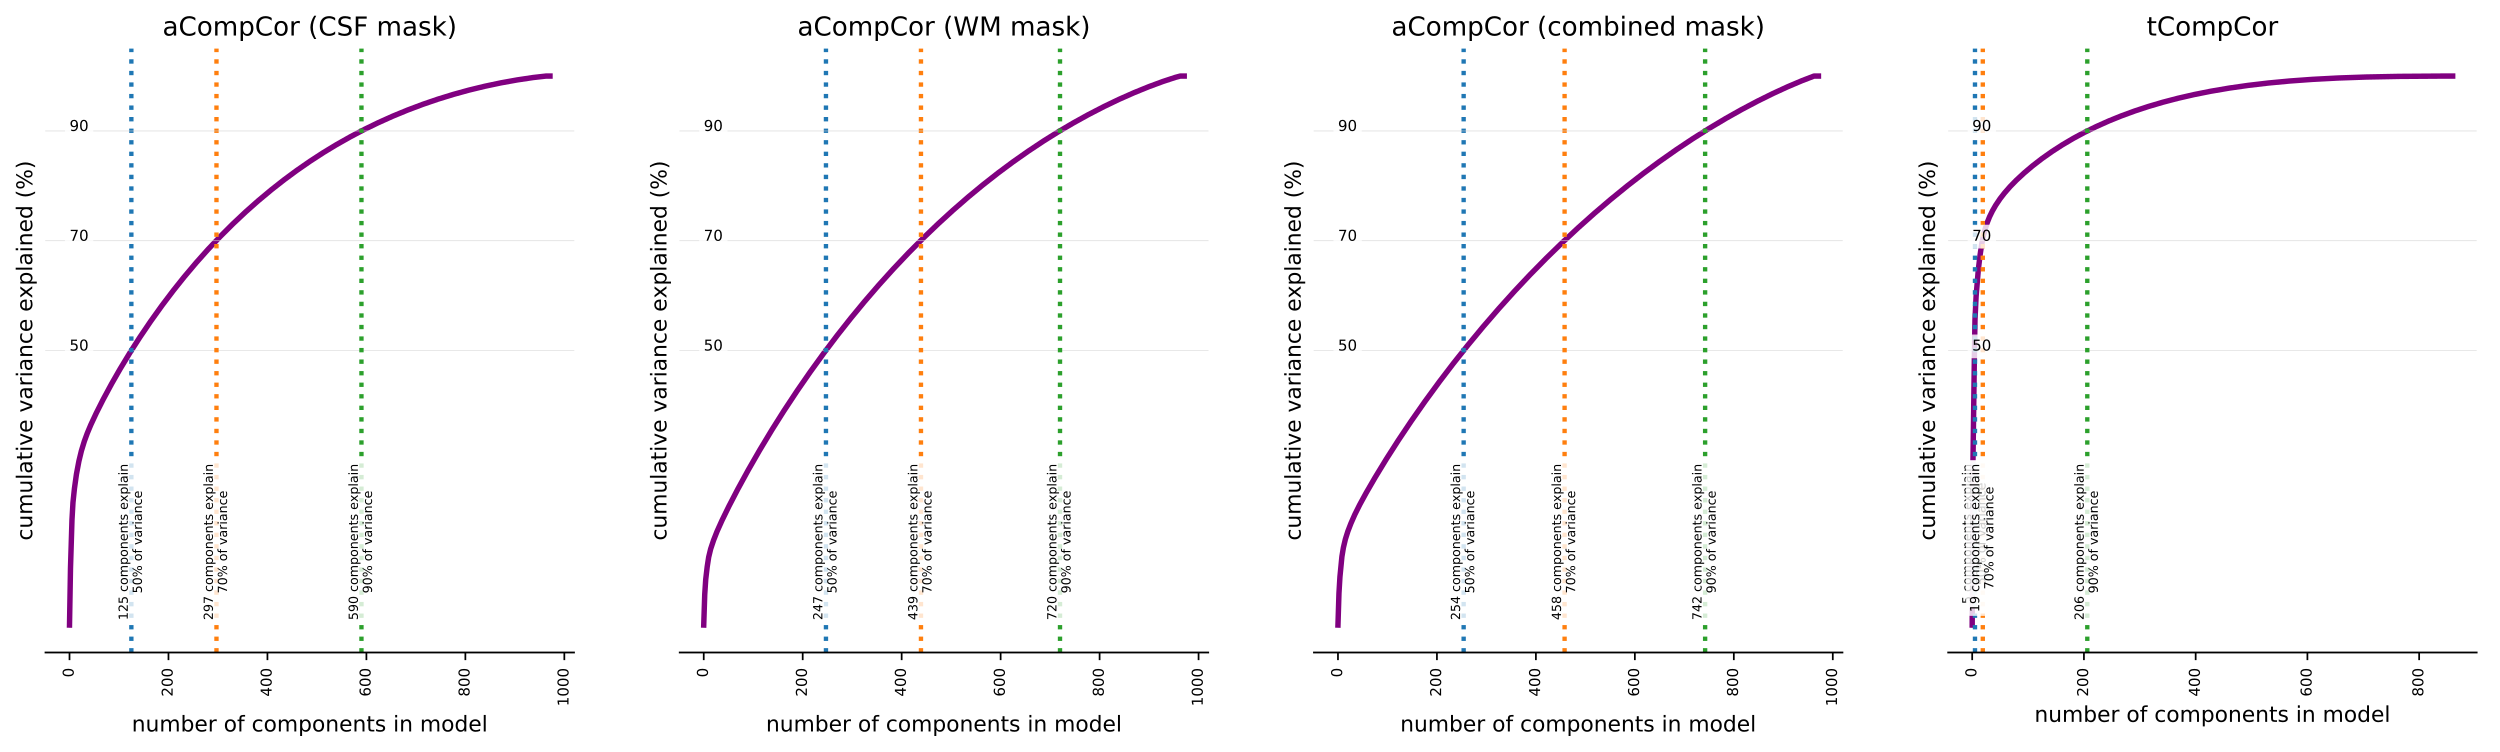 <?xml version="1.0" encoding="utf-8" standalone="no"?>
<!DOCTYPE svg PUBLIC "-//W3C//DTD SVG 1.1//EN"
  "http://www.w3.org/Graphics/SVG/1.1/DTD/svg11.dtd">
<!-- Created with matplotlib (http://matplotlib.org/) -->
<svg height="345.059pt" version="1.1" viewBox="0 0 1147.578 345.059" width="1147.578pt" xmlns="http://www.w3.org/2000/svg" xmlns:xlink="http://www.w3.org/1999/xlink">
 <defs>
  <style type="text/css">
*{stroke-linecap:butt;stroke-linejoin:round;}
  </style>
 </defs>
 <g id="figure_1">
  <g id="patch_1">
   <path d="M 0 345.059 
L 1147.578 345.059 
L 1147.578 0 
L 0 0 
z
" style="fill:#ffffff;"/>
  </g>
  <g id="axes_1">
   <g id="patch_2">
    <path d="M 20.878 299.518 
L 263.487 299.518 
L 263.487 22.318 
L 20.878 22.318 
z
" style="fill:#ffffff;"/>
   </g>
   <g id="matplotlib.axis_1">
    <g id="xtick_1">
     <g id="line2d_1">
      <defs>
       <path d="M 0 0 
L 0 3.5 
" id="m250c654a8c" style="stroke:#000000;stroke-width:0.8;"/>
      </defs>
      <g>
       <use style="stroke:#000000;stroke-width:0.8;" x="31.906" xlink:href="#m250c654a8c" y="299.518"/>
      </g>
     </g>
     <g id="text_1">
      <!-- 0 -->
      <defs>
       <path d="M 31.781 66.406 
Q 24.172 66.406 20.328 58.906 
Q 16.5 51.422 16.5 36.375 
Q 16.5 21.391 20.328 13.891 
Q 24.172 6.391 31.781 6.391 
Q 39.453 6.391 43.281 13.891 
Q 47.125 21.391 47.125 36.375 
Q 47.125 51.422 43.281 58.906 
Q 39.453 66.406 31.781 66.406 
z
M 31.781 74.219 
Q 44.047 74.219 50.516 64.516 
Q 56.984 54.828 56.984 36.375 
Q 56.984 17.969 50.516 8.266 
Q 44.047 -1.422 31.781 -1.422 
Q 19.531 -1.422 13.062 8.266 
Q 6.594 17.969 6.594 36.375 
Q 6.594 54.828 13.062 64.516 
Q 19.531 74.219 31.781 74.219 
z
" id="DejaVuSans-30"/>
      </defs>
      <g transform="translate(33.821 310.934)rotate(-90)scale(0.069 -0.069)">
       <use xlink:href="#DejaVuSans-30"/>
      </g>
     </g>
    </g>
    <g id="xtick_2">
     <g id="line2d_2">
      <g>
       <use style="stroke:#000000;stroke-width:0.8;" x="77.334" xlink:href="#m250c654a8c" y="299.518"/>
      </g>
     </g>
     <g id="text_2">
      <!-- 200 -->
      <defs>
       <path d="M 19.188 8.297 
L 53.609 8.297 
L 53.609 0 
L 7.328 0 
L 7.328 8.297 
Q 12.938 14.109 22.625 23.891 
Q 32.328 33.688 34.812 36.531 
Q 39.547 41.844 41.422 45.531 
Q 43.312 49.219 43.312 52.781 
Q 43.312 58.594 39.234 62.25 
Q 35.156 65.922 28.609 65.922 
Q 23.969 65.922 18.812 64.312 
Q 13.672 62.703 7.812 59.422 
L 7.812 69.391 
Q 13.766 71.781 18.938 73 
Q 24.125 74.219 28.422 74.219 
Q 39.75 74.219 46.484 68.547 
Q 53.219 62.891 53.219 53.422 
Q 53.219 48.922 51.531 44.891 
Q 49.859 40.875 45.406 35.406 
Q 44.188 33.984 37.641 27.219 
Q 31.109 20.453 19.188 8.297 
z
" id="DejaVuSans-32"/>
      </defs>
      <g transform="translate(79.249 319.765)rotate(-90)scale(0.069 -0.069)">
       <use xlink:href="#DejaVuSans-32"/>
       <use x="63.623" xlink:href="#DejaVuSans-30"/>
       <use x="127.246" xlink:href="#DejaVuSans-30"/>
      </g>
     </g>
    </g>
    <g id="xtick_3">
     <g id="line2d_3">
      <g>
       <use style="stroke:#000000;stroke-width:0.8;" x="122.762" xlink:href="#m250c654a8c" y="299.518"/>
      </g>
     </g>
     <g id="text_3">
      <!-- 400 -->
      <defs>
       <path d="M 37.797 64.312 
L 12.891 25.391 
L 37.797 25.391 
z
M 35.203 72.906 
L 47.609 72.906 
L 47.609 25.391 
L 58.016 25.391 
L 58.016 17.188 
L 47.609 17.188 
L 47.609 0 
L 37.797 0 
L 37.797 17.188 
L 4.891 17.188 
L 4.891 26.703 
z
" id="DejaVuSans-34"/>
      </defs>
      <g transform="translate(124.677 319.765)rotate(-90)scale(0.069 -0.069)">
       <use xlink:href="#DejaVuSans-34"/>
       <use x="63.623" xlink:href="#DejaVuSans-30"/>
       <use x="127.246" xlink:href="#DejaVuSans-30"/>
      </g>
     </g>
    </g>
    <g id="xtick_4">
     <g id="line2d_4">
      <g>
       <use style="stroke:#000000;stroke-width:0.8;" x="168.19" xlink:href="#m250c654a8c" y="299.518"/>
      </g>
     </g>
     <g id="text_4">
      <!-- 600 -->
      <defs>
       <path d="M 33.016 40.375 
Q 26.375 40.375 22.484 35.828 
Q 18.609 31.297 18.609 23.391 
Q 18.609 15.531 22.484 10.953 
Q 26.375 6.391 33.016 6.391 
Q 39.656 6.391 43.531 10.953 
Q 47.406 15.531 47.406 23.391 
Q 47.406 31.297 43.531 35.828 
Q 39.656 40.375 33.016 40.375 
z
M 52.594 71.297 
L 52.594 62.312 
Q 48.875 64.062 45.094 64.984 
Q 41.312 65.922 37.594 65.922 
Q 27.828 65.922 22.672 59.328 
Q 17.531 52.734 16.797 39.406 
Q 19.672 43.656 24.016 45.922 
Q 28.375 48.188 33.594 48.188 
Q 44.578 48.188 50.953 41.516 
Q 57.328 34.859 57.328 23.391 
Q 57.328 12.156 50.688 5.359 
Q 44.047 -1.422 33.016 -1.422 
Q 20.359 -1.422 13.672 8.266 
Q 6.984 17.969 6.984 36.375 
Q 6.984 53.656 15.188 63.938 
Q 23.391 74.219 37.203 74.219 
Q 40.922 74.219 44.703 73.484 
Q 48.484 72.75 52.594 71.297 
z
" id="DejaVuSans-36"/>
      </defs>
      <g transform="translate(170.105 319.765)rotate(-90)scale(0.069 -0.069)">
       <use xlink:href="#DejaVuSans-36"/>
       <use x="63.623" xlink:href="#DejaVuSans-30"/>
       <use x="127.246" xlink:href="#DejaVuSans-30"/>
      </g>
     </g>
    </g>
    <g id="xtick_5">
     <g id="line2d_5">
      <g>
       <use style="stroke:#000000;stroke-width:0.8;" x="213.618" xlink:href="#m250c654a8c" y="299.518"/>
      </g>
     </g>
     <g id="text_5">
      <!-- 800 -->
      <defs>
       <path d="M 31.781 34.625 
Q 24.75 34.625 20.719 30.859 
Q 16.703 27.094 16.703 20.516 
Q 16.703 13.922 20.719 10.156 
Q 24.75 6.391 31.781 6.391 
Q 38.812 6.391 42.859 10.172 
Q 46.922 13.969 46.922 20.516 
Q 46.922 27.094 42.891 30.859 
Q 38.875 34.625 31.781 34.625 
z
M 21.922 38.812 
Q 15.578 40.375 12.031 44.719 
Q 8.5 49.078 8.5 55.328 
Q 8.5 64.062 14.719 69.141 
Q 20.953 74.219 31.781 74.219 
Q 42.672 74.219 48.875 69.141 
Q 55.078 64.062 55.078 55.328 
Q 55.078 49.078 51.531 44.719 
Q 48 40.375 41.703 38.812 
Q 48.828 37.156 52.797 32.312 
Q 56.781 27.484 56.781 20.516 
Q 56.781 9.906 50.312 4.234 
Q 43.844 -1.422 31.781 -1.422 
Q 19.734 -1.422 13.25 4.234 
Q 6.781 9.906 6.781 20.516 
Q 6.781 27.484 10.781 32.312 
Q 14.797 37.156 21.922 38.812 
z
M 18.312 54.391 
Q 18.312 48.734 21.844 45.562 
Q 25.391 42.391 31.781 42.391 
Q 38.141 42.391 41.719 45.562 
Q 45.312 48.734 45.312 54.391 
Q 45.312 60.062 41.719 63.234 
Q 38.141 66.406 31.781 66.406 
Q 25.391 66.406 21.844 63.234 
Q 18.312 60.062 18.312 54.391 
z
" id="DejaVuSans-38"/>
      </defs>
      <g transform="translate(215.533 319.765)rotate(-90)scale(0.069 -0.069)">
       <use xlink:href="#DejaVuSans-38"/>
       <use x="63.623" xlink:href="#DejaVuSans-30"/>
       <use x="127.246" xlink:href="#DejaVuSans-30"/>
      </g>
     </g>
    </g>
    <g id="xtick_6">
     <g id="line2d_6">
      <g>
       <use style="stroke:#000000;stroke-width:0.8;" x="259.046" xlink:href="#m250c654a8c" y="299.518"/>
      </g>
     </g>
     <g id="text_6">
      <!-- 1000 -->
      <defs>
       <path d="M 12.406 8.297 
L 28.516 8.297 
L 28.516 63.922 
L 10.984 60.406 
L 10.984 69.391 
L 28.422 72.906 
L 38.281 72.906 
L 38.281 8.297 
L 54.391 8.297 
L 54.391 0 
L 12.406 0 
z
" id="DejaVuSans-31"/>
      </defs>
      <g transform="translate(260.961 324.18)rotate(-90)scale(0.069 -0.069)">
       <use xlink:href="#DejaVuSans-31"/>
       <use x="63.623" xlink:href="#DejaVuSans-30"/>
       <use x="127.246" xlink:href="#DejaVuSans-30"/>
       <use x="190.869" xlink:href="#DejaVuSans-30"/>
      </g>
     </g>
    </g>
    <g id="text_7">
     <!-- number of components in model -->
     <defs>
      <path d="M 54.891 33.016 
L 54.891 0 
L 45.906 0 
L 45.906 32.719 
Q 45.906 40.484 42.875 44.328 
Q 39.844 48.188 33.797 48.188 
Q 26.516 48.188 22.312 43.547 
Q 18.109 38.922 18.109 30.906 
L 18.109 0 
L 9.078 0 
L 9.078 54.688 
L 18.109 54.688 
L 18.109 46.188 
Q 21.344 51.125 25.703 53.562 
Q 30.078 56 35.797 56 
Q 45.219 56 50.047 50.172 
Q 54.891 44.344 54.891 33.016 
z
" id="DejaVuSans-6e"/>
      <path d="M 8.5 21.578 
L 8.5 54.688 
L 17.484 54.688 
L 17.484 21.922 
Q 17.484 14.156 20.5 10.266 
Q 23.531 6.391 29.594 6.391 
Q 36.859 6.391 41.078 11.031 
Q 45.312 15.672 45.312 23.688 
L 45.312 54.688 
L 54.297 54.688 
L 54.297 0 
L 45.312 0 
L 45.312 8.406 
Q 42.047 3.422 37.719 1 
Q 33.406 -1.422 27.688 -1.422 
Q 18.266 -1.422 13.375 4.438 
Q 8.5 10.297 8.5 21.578 
z
M 31.109 56 
z
" id="DejaVuSans-75"/>
      <path d="M 52 44.188 
Q 55.375 50.25 60.062 53.125 
Q 64.75 56 71.094 56 
Q 79.641 56 84.281 50.016 
Q 88.922 44.047 88.922 33.016 
L 88.922 0 
L 79.891 0 
L 79.891 32.719 
Q 79.891 40.578 77.094 44.375 
Q 74.312 48.188 68.609 48.188 
Q 61.625 48.188 57.562 43.547 
Q 53.516 38.922 53.516 30.906 
L 53.516 0 
L 44.484 0 
L 44.484 32.719 
Q 44.484 40.625 41.703 44.406 
Q 38.922 48.188 33.109 48.188 
Q 26.219 48.188 22.156 43.531 
Q 18.109 38.875 18.109 30.906 
L 18.109 0 
L 9.078 0 
L 9.078 54.688 
L 18.109 54.688 
L 18.109 46.188 
Q 21.188 51.219 25.484 53.609 
Q 29.781 56 35.688 56 
Q 41.656 56 45.828 52.969 
Q 50 49.953 52 44.188 
z
" id="DejaVuSans-6d"/>
      <path d="M 48.688 27.297 
Q 48.688 37.203 44.609 42.844 
Q 40.531 48.484 33.406 48.484 
Q 26.266 48.484 22.188 42.844 
Q 18.109 37.203 18.109 27.297 
Q 18.109 17.391 22.188 11.75 
Q 26.266 6.109 33.406 6.109 
Q 40.531 6.109 44.609 11.75 
Q 48.688 17.391 48.688 27.297 
z
M 18.109 46.391 
Q 20.953 51.266 25.266 53.625 
Q 29.594 56 35.594 56 
Q 45.562 56 51.781 48.094 
Q 58.016 40.188 58.016 27.297 
Q 58.016 14.406 51.781 6.484 
Q 45.562 -1.422 35.594 -1.422 
Q 29.594 -1.422 25.266 0.953 
Q 20.953 3.328 18.109 8.203 
L 18.109 0 
L 9.078 0 
L 9.078 75.984 
L 18.109 75.984 
z
" id="DejaVuSans-62"/>
      <path d="M 56.203 29.594 
L 56.203 25.203 
L 14.891 25.203 
Q 15.484 15.922 20.484 11.062 
Q 25.484 6.203 34.422 6.203 
Q 39.594 6.203 44.453 7.469 
Q 49.312 8.734 54.109 11.281 
L 54.109 2.781 
Q 49.266 0.734 44.188 -0.344 
Q 39.109 -1.422 33.891 -1.422 
Q 20.797 -1.422 13.156 6.188 
Q 5.516 13.812 5.516 26.812 
Q 5.516 40.234 12.766 48.109 
Q 20.016 56 32.328 56 
Q 43.359 56 49.781 48.891 
Q 56.203 41.797 56.203 29.594 
z
M 47.219 32.234 
Q 47.125 39.594 43.094 43.984 
Q 39.062 48.391 32.422 48.391 
Q 24.906 48.391 20.391 44.141 
Q 15.875 39.891 15.188 32.172 
z
" id="DejaVuSans-65"/>
      <path d="M 41.109 46.297 
Q 39.594 47.172 37.812 47.578 
Q 36.031 48 33.891 48 
Q 26.266 48 22.188 43.047 
Q 18.109 38.094 18.109 28.812 
L 18.109 0 
L 9.078 0 
L 9.078 54.688 
L 18.109 54.688 
L 18.109 46.188 
Q 20.953 51.172 25.484 53.578 
Q 30.031 56 36.531 56 
Q 37.453 56 38.578 55.875 
Q 39.703 55.766 41.062 55.516 
z
" id="DejaVuSans-72"/>
      <path id="DejaVuSans-20"/>
      <path d="M 30.609 48.391 
Q 23.391 48.391 19.188 42.75 
Q 14.984 37.109 14.984 27.297 
Q 14.984 17.484 19.156 11.844 
Q 23.344 6.203 30.609 6.203 
Q 37.797 6.203 41.984 11.859 
Q 46.188 17.531 46.188 27.297 
Q 46.188 37.016 41.984 42.703 
Q 37.797 48.391 30.609 48.391 
z
M 30.609 56 
Q 42.328 56 49.016 48.375 
Q 55.719 40.766 55.719 27.297 
Q 55.719 13.875 49.016 6.219 
Q 42.328 -1.422 30.609 -1.422 
Q 18.844 -1.422 12.172 6.219 
Q 5.516 13.875 5.516 27.297 
Q 5.516 40.766 12.172 48.375 
Q 18.844 56 30.609 56 
z
" id="DejaVuSans-6f"/>
      <path d="M 37.109 75.984 
L 37.109 68.5 
L 28.516 68.5 
Q 23.688 68.5 21.797 66.547 
Q 19.922 64.594 19.922 59.516 
L 19.922 54.688 
L 34.719 54.688 
L 34.719 47.703 
L 19.922 47.703 
L 19.922 0 
L 10.891 0 
L 10.891 47.703 
L 2.297 47.703 
L 2.297 54.688 
L 10.891 54.688 
L 10.891 58.5 
Q 10.891 67.625 15.141 71.797 
Q 19.391 75.984 28.609 75.984 
z
" id="DejaVuSans-66"/>
      <path d="M 48.781 52.594 
L 48.781 44.188 
Q 44.969 46.297 41.141 47.344 
Q 37.312 48.391 33.406 48.391 
Q 24.656 48.391 19.812 42.844 
Q 14.984 37.312 14.984 27.297 
Q 14.984 17.281 19.812 11.734 
Q 24.656 6.203 33.406 6.203 
Q 37.312 6.203 41.141 7.25 
Q 44.969 8.297 48.781 10.406 
L 48.781 2.094 
Q 45.016 0.344 40.984 -0.531 
Q 36.969 -1.422 32.422 -1.422 
Q 20.062 -1.422 12.781 6.344 
Q 5.516 14.109 5.516 27.297 
Q 5.516 40.672 12.859 48.328 
Q 20.219 56 33.016 56 
Q 37.156 56 41.109 55.141 
Q 45.062 54.297 48.781 52.594 
z
" id="DejaVuSans-63"/>
      <path d="M 18.109 8.203 
L 18.109 -20.797 
L 9.078 -20.797 
L 9.078 54.688 
L 18.109 54.688 
L 18.109 46.391 
Q 20.953 51.266 25.266 53.625 
Q 29.594 56 35.594 56 
Q 45.562 56 51.781 48.094 
Q 58.016 40.188 58.016 27.297 
Q 58.016 14.406 51.781 6.484 
Q 45.562 -1.422 35.594 -1.422 
Q 29.594 -1.422 25.266 0.953 
Q 20.953 3.328 18.109 8.203 
z
M 48.688 27.297 
Q 48.688 37.203 44.609 42.844 
Q 40.531 48.484 33.406 48.484 
Q 26.266 48.484 22.188 42.844 
Q 18.109 37.203 18.109 27.297 
Q 18.109 17.391 22.188 11.75 
Q 26.266 6.109 33.406 6.109 
Q 40.531 6.109 44.609 11.75 
Q 48.688 17.391 48.688 27.297 
z
" id="DejaVuSans-70"/>
      <path d="M 18.312 70.219 
L 18.312 54.688 
L 36.812 54.688 
L 36.812 47.703 
L 18.312 47.703 
L 18.312 18.016 
Q 18.312 11.328 20.141 9.422 
Q 21.969 7.516 27.594 7.516 
L 36.812 7.516 
L 36.812 0 
L 27.594 0 
Q 17.188 0 13.234 3.875 
Q 9.281 7.766 9.281 18.016 
L 9.281 47.703 
L 2.688 47.703 
L 2.688 54.688 
L 9.281 54.688 
L 9.281 70.219 
z
" id="DejaVuSans-74"/>
      <path d="M 44.281 53.078 
L 44.281 44.578 
Q 40.484 46.531 36.375 47.5 
Q 32.281 48.484 27.875 48.484 
Q 21.188 48.484 17.844 46.438 
Q 14.5 44.391 14.5 40.281 
Q 14.5 37.156 16.891 35.375 
Q 19.281 33.594 26.516 31.984 
L 29.594 31.297 
Q 39.156 29.25 43.188 25.516 
Q 47.219 21.781 47.219 15.094 
Q 47.219 7.469 41.188 3.016 
Q 35.156 -1.422 24.609 -1.422 
Q 20.219 -1.422 15.453 -0.562 
Q 10.688 0.297 5.422 2 
L 5.422 11.281 
Q 10.406 8.688 15.234 7.391 
Q 20.062 6.109 24.812 6.109 
Q 31.156 6.109 34.562 8.281 
Q 37.984 10.453 37.984 14.406 
Q 37.984 18.062 35.516 20.016 
Q 33.062 21.969 24.703 23.781 
L 21.578 24.516 
Q 13.234 26.266 9.516 29.906 
Q 5.812 33.547 5.812 39.891 
Q 5.812 47.609 11.281 51.797 
Q 16.75 56 26.812 56 
Q 31.781 56 36.172 55.266 
Q 40.578 54.547 44.281 53.078 
z
" id="DejaVuSans-73"/>
      <path d="M 9.422 54.688 
L 18.406 54.688 
L 18.406 0 
L 9.422 0 
z
M 9.422 75.984 
L 18.406 75.984 
L 18.406 64.594 
L 9.422 64.594 
z
" id="DejaVuSans-69"/>
      <path d="M 45.406 46.391 
L 45.406 75.984 
L 54.391 75.984 
L 54.391 0 
L 45.406 0 
L 45.406 8.203 
Q 42.578 3.328 38.25 0.953 
Q 33.938 -1.422 27.875 -1.422 
Q 17.969 -1.422 11.734 6.484 
Q 5.516 14.406 5.516 27.297 
Q 5.516 40.188 11.734 48.094 
Q 17.969 56 27.875 56 
Q 33.938 56 38.25 53.625 
Q 42.578 51.266 45.406 46.391 
z
M 14.797 27.297 
Q 14.797 17.391 18.875 11.75 
Q 22.953 6.109 30.078 6.109 
Q 37.203 6.109 41.297 11.75 
Q 45.406 17.391 45.406 27.297 
Q 45.406 37.203 41.297 42.844 
Q 37.203 48.484 30.078 48.484 
Q 22.953 48.484 18.875 42.844 
Q 14.797 37.203 14.797 27.297 
z
" id="DejaVuSans-64"/>
      <path d="M 9.422 75.984 
L 18.406 75.984 
L 18.406 0 
L 9.422 0 
z
" id="DejaVuSans-6c"/>
     </defs>
     <g transform="translate(60.474 335.779)scale(0.1 -0.1)">
      <use xlink:href="#DejaVuSans-6e"/>
      <use x="63.379" xlink:href="#DejaVuSans-75"/>
      <use x="126.758" xlink:href="#DejaVuSans-6d"/>
      <use x="224.17" xlink:href="#DejaVuSans-62"/>
      <use x="287.646" xlink:href="#DejaVuSans-65"/>
      <use x="349.17" xlink:href="#DejaVuSans-72"/>
      <use x="390.283" xlink:href="#DejaVuSans-20"/>
      <use x="422.07" xlink:href="#DejaVuSans-6f"/>
      <use x="483.252" xlink:href="#DejaVuSans-66"/>
      <use x="518.457" xlink:href="#DejaVuSans-20"/>
      <use x="550.244" xlink:href="#DejaVuSans-63"/>
      <use x="605.225" xlink:href="#DejaVuSans-6f"/>
      <use x="666.406" xlink:href="#DejaVuSans-6d"/>
      <use x="763.818" xlink:href="#DejaVuSans-70"/>
      <use x="827.295" xlink:href="#DejaVuSans-6f"/>
      <use x="888.477" xlink:href="#DejaVuSans-6e"/>
      <use x="951.855" xlink:href="#DejaVuSans-65"/>
      <use x="1013.379" xlink:href="#DejaVuSans-6e"/>
      <use x="1076.758" xlink:href="#DejaVuSans-74"/>
      <use x="1115.967" xlink:href="#DejaVuSans-73"/>
      <use x="1168.066" xlink:href="#DejaVuSans-20"/>
      <use x="1199.854" xlink:href="#DejaVuSans-69"/>
      <use x="1227.637" xlink:href="#DejaVuSans-6e"/>
      <use x="1291.016" xlink:href="#DejaVuSans-20"/>
      <use x="1322.803" xlink:href="#DejaVuSans-6d"/>
      <use x="1420.215" xlink:href="#DejaVuSans-6f"/>
      <use x="1481.396" xlink:href="#DejaVuSans-64"/>
      <use x="1544.873" xlink:href="#DejaVuSans-65"/>
      <use x="1606.396" xlink:href="#DejaVuSans-6c"/>
     </g>
    </g>
   </g>
   <g id="matplotlib.axis_2">
    <g id="text_8">
     <!-- cumulative variance explained (%) -->
     <defs>
      <path d="M 34.281 27.484 
Q 23.391 27.484 19.188 25 
Q 14.984 22.516 14.984 16.5 
Q 14.984 11.719 18.141 8.906 
Q 21.297 6.109 26.703 6.109 
Q 34.188 6.109 38.703 11.406 
Q 43.219 16.703 43.219 25.484 
L 43.219 27.484 
z
M 52.203 31.203 
L 52.203 0 
L 43.219 0 
L 43.219 8.297 
Q 40.141 3.328 35.547 0.953 
Q 30.953 -1.422 24.312 -1.422 
Q 15.922 -1.422 10.953 3.297 
Q 6 8.016 6 15.922 
Q 6 25.141 12.172 29.828 
Q 18.359 34.516 30.609 34.516 
L 43.219 34.516 
L 43.219 35.406 
Q 43.219 41.609 39.141 45 
Q 35.062 48.391 27.688 48.391 
Q 23 48.391 18.547 47.266 
Q 14.109 46.141 10.016 43.891 
L 10.016 52.203 
Q 14.938 54.109 19.578 55.047 
Q 24.219 56 28.609 56 
Q 40.484 56 46.344 49.844 
Q 52.203 43.703 52.203 31.203 
z
" id="DejaVuSans-61"/>
      <path d="M 2.984 54.688 
L 12.5 54.688 
L 29.594 8.797 
L 46.688 54.688 
L 56.203 54.688 
L 35.688 0 
L 23.484 0 
z
" id="DejaVuSans-76"/>
      <path d="M 54.891 54.688 
L 35.109 28.078 
L 55.906 0 
L 45.312 0 
L 29.391 21.484 
L 13.484 0 
L 2.875 0 
L 24.125 28.609 
L 4.688 54.688 
L 15.281 54.688 
L 29.781 35.203 
L 44.281 54.688 
z
" id="DejaVuSans-78"/>
      <path d="M 31 75.875 
Q 24.469 64.656 21.281 53.656 
Q 18.109 42.672 18.109 31.391 
Q 18.109 20.125 21.312 9.062 
Q 24.516 -2 31 -13.188 
L 23.188 -13.188 
Q 15.875 -1.703 12.234 9.375 
Q 8.594 20.453 8.594 31.391 
Q 8.594 42.281 12.203 53.312 
Q 15.828 64.359 23.188 75.875 
z
" id="DejaVuSans-28"/>
      <path d="M 72.703 32.078 
Q 68.453 32.078 66.031 28.469 
Q 63.625 24.859 63.625 18.406 
Q 63.625 12.062 66.031 8.422 
Q 68.453 4.781 72.703 4.781 
Q 76.859 4.781 79.266 8.422 
Q 81.688 12.062 81.688 18.406 
Q 81.688 24.812 79.266 28.438 
Q 76.859 32.078 72.703 32.078 
z
M 72.703 38.281 
Q 80.422 38.281 84.953 32.906 
Q 89.5 27.547 89.5 18.406 
Q 89.5 9.281 84.938 3.922 
Q 80.375 -1.422 72.703 -1.422 
Q 64.891 -1.422 60.344 3.922 
Q 55.812 9.281 55.812 18.406 
Q 55.812 27.594 60.375 32.938 
Q 64.938 38.281 72.703 38.281 
z
M 22.312 68.016 
Q 18.109 68.016 15.688 64.375 
Q 13.281 60.75 13.281 54.391 
Q 13.281 47.953 15.672 44.328 
Q 18.062 40.719 22.312 40.719 
Q 26.562 40.719 28.969 44.328 
Q 31.391 47.953 31.391 54.391 
Q 31.391 60.688 28.953 64.344 
Q 26.516 68.016 22.312 68.016 
z
M 66.406 74.219 
L 74.219 74.219 
L 28.609 -1.422 
L 20.797 -1.422 
z
M 22.312 74.219 
Q 30.031 74.219 34.609 68.875 
Q 39.203 63.531 39.203 54.391 
Q 39.203 45.172 34.641 39.844 
Q 30.078 34.516 22.312 34.516 
Q 14.547 34.516 10.031 39.859 
Q 5.516 45.219 5.516 54.391 
Q 5.516 63.484 10.047 68.844 
Q 14.594 74.219 22.312 74.219 
z
" id="DejaVuSans-25"/>
      <path d="M 8.016 75.875 
L 15.828 75.875 
Q 23.141 64.359 26.781 53.312 
Q 30.422 42.281 30.422 31.391 
Q 30.422 20.453 26.781 9.375 
Q 23.141 -1.703 15.828 -13.188 
L 8.016 -13.188 
Q 14.5 -2 17.703 9.062 
Q 20.906 20.125 20.906 31.391 
Q 20.906 42.672 17.703 53.656 
Q 14.5 64.656 8.016 75.875 
z
" id="DejaVuSans-29"/>
     </defs>
     <g transform="translate(14.798 248.131)rotate(-90)scale(0.1 -0.1)">
      <use xlink:href="#DejaVuSans-63"/>
      <use x="54.98" xlink:href="#DejaVuSans-75"/>
      <use x="118.359" xlink:href="#DejaVuSans-6d"/>
      <use x="215.771" xlink:href="#DejaVuSans-75"/>
      <use x="279.15" xlink:href="#DejaVuSans-6c"/>
      <use x="306.934" xlink:href="#DejaVuSans-61"/>
      <use x="368.213" xlink:href="#DejaVuSans-74"/>
      <use x="407.422" xlink:href="#DejaVuSans-69"/>
      <use x="435.205" xlink:href="#DejaVuSans-76"/>
      <use x="494.385" xlink:href="#DejaVuSans-65"/>
      <use x="555.908" xlink:href="#DejaVuSans-20"/>
      <use x="587.695" xlink:href="#DejaVuSans-76"/>
      <use x="646.875" xlink:href="#DejaVuSans-61"/>
      <use x="708.154" xlink:href="#DejaVuSans-72"/>
      <use x="749.268" xlink:href="#DejaVuSans-69"/>
      <use x="777.051" xlink:href="#DejaVuSans-61"/>
      <use x="838.33" xlink:href="#DejaVuSans-6e"/>
      <use x="901.709" xlink:href="#DejaVuSans-63"/>
      <use x="956.689" xlink:href="#DejaVuSans-65"/>
      <use x="1018.213" xlink:href="#DejaVuSans-20"/>
      <use x="1050" xlink:href="#DejaVuSans-65"/>
      <use x="1111.508" xlink:href="#DejaVuSans-78"/>
      <use x="1170.688" xlink:href="#DejaVuSans-70"/>
      <use x="1234.164" xlink:href="#DejaVuSans-6c"/>
      <use x="1261.947" xlink:href="#DejaVuSans-61"/>
      <use x="1323.227" xlink:href="#DejaVuSans-69"/>
      <use x="1351.01" xlink:href="#DejaVuSans-6e"/>
      <use x="1414.389" xlink:href="#DejaVuSans-65"/>
      <use x="1475.912" xlink:href="#DejaVuSans-64"/>
      <use x="1539.389" xlink:href="#DejaVuSans-20"/>
      <use x="1571.176" xlink:href="#DejaVuSans-28"/>
      <use x="1610.189" xlink:href="#DejaVuSans-25"/>
      <use x="1705.209" xlink:href="#DejaVuSans-29"/>
     </g>
    </g>
   </g>
   <g id="line2d_7">
    <path clip-path="url(#p0ab02880be)" d="M 31.906 286.918 
L 32.36 260.679 
L 33.041 238.601 
L 33.496 230.665 
L 34.177 224.198 
L 35.086 217.694 
L 36.221 211.677 
L 37.357 206.981 
L 38.72 202.518 
L 40.083 198.82 
L 41.673 195.022 
L 44.171 189.666 
L 47.351 183.363 
L 51.213 176.202 
L 55.074 169.454 
L 59.617 161.956 
L 64.16 154.864 
L 69.157 147.49 
L 74.381 140.199 
L 79.605 133.304 
L 84.602 127.047 
L 90.054 120.583 
L 95.505 114.47 
L 100.956 108.705 
L 106.862 102.809 
L 112.768 97.256 
L 118.446 92.223 
L 124.579 87.104 
L 130.485 82.471 
L 136.163 78.283 
L 142.296 74.028 
L 148.429 70.044 
L 154.334 66.467 
L 160.922 62.741 
L 167.281 59.404 
L 173.641 56.312 
L 180.228 53.352 
L 187.043 50.542 
L 194.084 47.888 
L 200.898 45.556 
L 208.167 43.316 
L 215.208 41.376 
L 222.477 39.609 
L 229.972 38.025 
L 237.468 36.675 
L 244.736 35.588 
L 250.642 34.918 
L 252.459 34.918 
L 252.459 34.918 
" style="fill:none;stroke:#800080;stroke-linecap:square;stroke-width:2.5;"/>
   </g>
   <g id="line2d_8">
    <path clip-path="url(#p0ab02880be)" d="M 20.878 160.918 
L 263.487 160.918 
" style="fill:none;stroke:#d3d3d3;stroke-linecap:square;stroke-width:0.25;"/>
   </g>
   <g id="line2d_9">
    <path clip-path="url(#p0ab02880be)" d="M 60.298 299.518 
L 60.298 22.318 
" style="fill:none;stroke:#1f77b4;stroke-dasharray:2,3.3;stroke-dashoffset:0;stroke-width:2;"/>
   </g>
   <g id="line2d_10">
    <path clip-path="url(#p0ab02880be)" d="M 20.878 110.518 
L 263.487 110.518 
" style="fill:none;stroke:#d3d3d3;stroke-linecap:square;stroke-width:0.25;"/>
   </g>
   <g id="line2d_11">
    <path clip-path="url(#p0ab02880be)" d="M 99.367 299.518 
L 99.367 22.318 
" style="fill:none;stroke:#ff7f0e;stroke-dasharray:2,3.3;stroke-dashoffset:0;stroke-width:2;"/>
   </g>
   <g id="line2d_12">
    <path clip-path="url(#p0ab02880be)" d="M 20.878 60.118 
L 263.487 60.118 
" style="fill:none;stroke:#d3d3d3;stroke-linecap:square;stroke-width:0.25;"/>
   </g>
   <g id="line2d_13">
    <path clip-path="url(#p0ab02880be)" d="M 165.919 299.518 
L 165.919 22.318 
" style="fill:none;stroke:#2ca02c;stroke-dasharray:2,3.3;stroke-dashoffset:0;stroke-width:2;"/>
   </g>
   <g id="patch_3">
    <path d="M 20.878 299.518 
L 263.487 299.518 
" style="fill:none;stroke:#000000;stroke-linecap:square;stroke-linejoin:miter;stroke-width:0.8;"/>
   </g>
   <g id="text_9">
    <g id="patch_4">
     <path d="M 31.906 164.443 
L 40.737 164.443 
Q 42.819 164.443 42.819 162.361 
L 42.819 155.645 
Q 42.819 153.563 40.737 153.563 
L 31.906 153.563 
Q 29.824 153.563 29.824 155.645 
L 29.824 162.361 
Q 29.824 164.443 31.906 164.443 
z
" style="fill:#ffffff;opacity:0.8;"/>
    </g>
    <!-- 50 -->
    <defs>
     <path d="M 10.797 72.906 
L 49.516 72.906 
L 49.516 64.594 
L 19.828 64.594 
L 19.828 46.734 
Q 21.969 47.469 24.109 47.828 
Q 26.266 48.188 28.422 48.188 
Q 40.625 48.188 47.75 41.5 
Q 54.891 34.812 54.891 23.391 
Q 54.891 11.625 47.562 5.094 
Q 40.234 -1.422 26.906 -1.422 
Q 22.312 -1.422 17.547 -0.641 
Q 12.797 0.141 7.719 1.703 
L 7.719 11.625 
Q 12.109 9.234 16.797 8.062 
Q 21.484 6.891 26.703 6.891 
Q 35.156 6.891 40.078 11.328 
Q 45.016 15.766 45.016 23.391 
Q 45.016 31 40.078 35.438 
Q 35.156 39.891 26.703 39.891 
Q 22.75 39.891 18.812 39.016 
Q 14.891 38.141 10.797 36.281 
z
" id="DejaVuSans-35"/>
    </defs>
    <g transform="translate(31.906 160.918)scale(0.069 -0.069)">
     <use xlink:href="#DejaVuSans-35"/>
     <use x="63.623" xlink:href="#DejaVuSans-30"/>
    </g>
   </g>
   <g id="text_10">
    <g id="patch_5">
     <path d="M 68.079 284.638 
L 68.079 213.035 
Q 68.079 211.298 66.342 211.298 
L 54.255 211.298 
Q 52.518 211.298 52.518 213.035 
L 52.518 284.638 
Q 52.518 286.375 54.255 286.375 
L 66.342 286.375 
Q 68.079 286.375 68.079 284.638 
z
" style="fill:#ffffff;opacity:0.8;"/>
    </g>
    <!-- 125 components explain -->
    <g transform="translate(58.654 284.638)rotate(-90)scale(0.058 -0.058)">
     <use xlink:href="#DejaVuSans-31"/>
     <use x="63.623" xlink:href="#DejaVuSans-32"/>
     <use x="127.246" xlink:href="#DejaVuSans-35"/>
     <use x="190.869" xlink:href="#DejaVuSans-20"/>
     <use x="222.656" xlink:href="#DejaVuSans-63"/>
     <use x="277.637" xlink:href="#DejaVuSans-6f"/>
     <use x="338.818" xlink:href="#DejaVuSans-6d"/>
     <use x="436.23" xlink:href="#DejaVuSans-70"/>
     <use x="499.707" xlink:href="#DejaVuSans-6f"/>
     <use x="560.889" xlink:href="#DejaVuSans-6e"/>
     <use x="624.268" xlink:href="#DejaVuSans-65"/>
     <use x="685.791" xlink:href="#DejaVuSans-6e"/>
     <use x="749.17" xlink:href="#DejaVuSans-74"/>
     <use x="788.379" xlink:href="#DejaVuSans-73"/>
     <use x="840.479" xlink:href="#DejaVuSans-20"/>
     <use x="872.266" xlink:href="#DejaVuSans-65"/>
     <use x="933.773" xlink:href="#DejaVuSans-78"/>
     <use x="992.953" xlink:href="#DejaVuSans-70"/>
     <use x="1056.43" xlink:href="#DejaVuSans-6c"/>
     <use x="1084.213" xlink:href="#DejaVuSans-61"/>
     <use x="1145.492" xlink:href="#DejaVuSans-69"/>
     <use x="1173.275" xlink:href="#DejaVuSans-6e"/>
    </g>
    <!-- 50% of variance -->
    <g transform="translate(65.138 272.366)rotate(-90)scale(0.058 -0.058)">
     <use xlink:href="#DejaVuSans-35"/>
     <use x="63.623" xlink:href="#DejaVuSans-30"/>
     <use x="127.246" xlink:href="#DejaVuSans-25"/>
     <use x="222.266" xlink:href="#DejaVuSans-20"/>
     <use x="254.053" xlink:href="#DejaVuSans-6f"/>
     <use x="315.234" xlink:href="#DejaVuSans-66"/>
     <use x="350.439" xlink:href="#DejaVuSans-20"/>
     <use x="382.227" xlink:href="#DejaVuSans-76"/>
     <use x="441.406" xlink:href="#DejaVuSans-61"/>
     <use x="502.686" xlink:href="#DejaVuSans-72"/>
     <use x="543.799" xlink:href="#DejaVuSans-69"/>
     <use x="571.582" xlink:href="#DejaVuSans-61"/>
     <use x="632.861" xlink:href="#DejaVuSans-6e"/>
     <use x="696.24" xlink:href="#DejaVuSans-63"/>
     <use x="751.221" xlink:href="#DejaVuSans-65"/>
    </g>
   </g>
   <g id="text_11">
    <g id="patch_6">
     <path d="M 31.906 114.043 
L 40.737 114.043 
Q 42.819 114.043 42.819 111.961 
L 42.819 105.245 
Q 42.819 103.163 40.737 103.163 
L 31.906 103.163 
Q 29.824 103.163 29.824 105.245 
L 29.824 111.961 
Q 29.824 114.043 31.906 114.043 
z
" style="fill:#ffffff;opacity:0.8;"/>
    </g>
    <!-- 70 -->
    <defs>
     <path d="M 8.203 72.906 
L 55.078 72.906 
L 55.078 68.703 
L 28.609 0 
L 18.312 0 
L 43.219 64.594 
L 8.203 64.594 
z
" id="DejaVuSans-37"/>
    </defs>
    <g transform="translate(31.906 110.518)scale(0.069 -0.069)">
     <use xlink:href="#DejaVuSans-37"/>
     <use x="63.623" xlink:href="#DejaVuSans-30"/>
    </g>
   </g>
   <g id="text_12">
    <g id="patch_7">
     <path d="M 107.147 284.638 
L 107.147 213.035 
Q 107.147 211.298 105.41 211.298 
L 93.323 211.298 
Q 91.586 211.298 91.586 213.035 
L 91.586 284.638 
Q 91.586 286.375 93.323 286.375 
L 105.41 286.375 
Q 107.147 286.375 107.147 284.638 
z
" style="fill:#ffffff;opacity:0.8;"/>
    </g>
    <!-- 297 components explain -->
    <defs>
     <path d="M 10.984 1.516 
L 10.984 10.5 
Q 14.703 8.734 18.5 7.812 
Q 22.312 6.891 25.984 6.891 
Q 35.75 6.891 40.891 13.453 
Q 46.047 20.016 46.781 33.406 
Q 43.953 29.203 39.594 26.953 
Q 35.25 24.703 29.984 24.703 
Q 19.047 24.703 12.672 31.312 
Q 6.297 37.938 6.297 49.422 
Q 6.297 60.641 12.938 67.422 
Q 19.578 74.219 30.609 74.219 
Q 43.266 74.219 49.922 64.516 
Q 56.594 54.828 56.594 36.375 
Q 56.594 19.141 48.406 8.859 
Q 40.234 -1.422 26.422 -1.422 
Q 22.703 -1.422 18.891 -0.688 
Q 15.094 0.047 10.984 1.516 
z
M 30.609 32.422 
Q 37.25 32.422 41.125 36.953 
Q 45.016 41.5 45.016 49.422 
Q 45.016 57.281 41.125 61.844 
Q 37.25 66.406 30.609 66.406 
Q 23.969 66.406 20.094 61.844 
Q 16.219 57.281 16.219 49.422 
Q 16.219 41.5 20.094 36.953 
Q 23.969 32.422 30.609 32.422 
z
" id="DejaVuSans-39"/>
    </defs>
    <g transform="translate(97.722 284.638)rotate(-90)scale(0.058 -0.058)">
     <use xlink:href="#DejaVuSans-32"/>
     <use x="63.623" xlink:href="#DejaVuSans-39"/>
     <use x="127.246" xlink:href="#DejaVuSans-37"/>
     <use x="190.869" xlink:href="#DejaVuSans-20"/>
     <use x="222.656" xlink:href="#DejaVuSans-63"/>
     <use x="277.637" xlink:href="#DejaVuSans-6f"/>
     <use x="338.818" xlink:href="#DejaVuSans-6d"/>
     <use x="436.23" xlink:href="#DejaVuSans-70"/>
     <use x="499.707" xlink:href="#DejaVuSans-6f"/>
     <use x="560.889" xlink:href="#DejaVuSans-6e"/>
     <use x="624.268" xlink:href="#DejaVuSans-65"/>
     <use x="685.791" xlink:href="#DejaVuSans-6e"/>
     <use x="749.17" xlink:href="#DejaVuSans-74"/>
     <use x="788.379" xlink:href="#DejaVuSans-73"/>
     <use x="840.479" xlink:href="#DejaVuSans-20"/>
     <use x="872.266" xlink:href="#DejaVuSans-65"/>
     <use x="933.773" xlink:href="#DejaVuSans-78"/>
     <use x="992.953" xlink:href="#DejaVuSans-70"/>
     <use x="1056.43" xlink:href="#DejaVuSans-6c"/>
     <use x="1084.213" xlink:href="#DejaVuSans-61"/>
     <use x="1145.492" xlink:href="#DejaVuSans-69"/>
     <use x="1173.275" xlink:href="#DejaVuSans-6e"/>
    </g>
    <!-- 70% of variance -->
    <g transform="translate(104.206 272.366)rotate(-90)scale(0.058 -0.058)">
     <use xlink:href="#DejaVuSans-37"/>
     <use x="63.623" xlink:href="#DejaVuSans-30"/>
     <use x="127.246" xlink:href="#DejaVuSans-25"/>
     <use x="222.266" xlink:href="#DejaVuSans-20"/>
     <use x="254.053" xlink:href="#DejaVuSans-6f"/>
     <use x="315.234" xlink:href="#DejaVuSans-66"/>
     <use x="350.439" xlink:href="#DejaVuSans-20"/>
     <use x="382.227" xlink:href="#DejaVuSans-76"/>
     <use x="441.406" xlink:href="#DejaVuSans-61"/>
     <use x="502.686" xlink:href="#DejaVuSans-72"/>
     <use x="543.799" xlink:href="#DejaVuSans-69"/>
     <use x="571.582" xlink:href="#DejaVuSans-61"/>
     <use x="632.861" xlink:href="#DejaVuSans-6e"/>
     <use x="696.24" xlink:href="#DejaVuSans-63"/>
     <use x="751.221" xlink:href="#DejaVuSans-65"/>
    </g>
   </g>
   <g id="text_13">
    <g id="patch_8">
     <path d="M 31.906 63.643 
L 40.737 63.643 
Q 42.819 63.643 42.819 61.561 
L 42.819 54.845 
Q 42.819 52.763 40.737 52.763 
L 31.906 52.763 
Q 29.824 52.763 29.824 54.845 
L 29.824 61.561 
Q 29.824 63.643 31.906 63.643 
z
" style="fill:#ffffff;opacity:0.8;"/>
    </g>
    <!-- 90 -->
    <g transform="translate(31.906 60.118)scale(0.069 -0.069)">
     <use xlink:href="#DejaVuSans-39"/>
     <use x="63.623" xlink:href="#DejaVuSans-30"/>
    </g>
   </g>
   <g id="text_14">
    <g id="patch_9">
     <path d="M 173.699 284.638 
L 173.699 213.035 
Q 173.699 211.298 171.962 211.298 
L 159.875 211.298 
Q 158.138 211.298 158.138 213.035 
L 158.138 284.638 
Q 158.138 286.375 159.875 286.375 
L 171.962 286.375 
Q 173.699 286.375 173.699 284.638 
z
" style="fill:#ffffff;opacity:0.8;"/>
    </g>
    <!-- 590 components explain -->
    <g transform="translate(164.275 284.638)rotate(-90)scale(0.058 -0.058)">
     <use xlink:href="#DejaVuSans-35"/>
     <use x="63.623" xlink:href="#DejaVuSans-39"/>
     <use x="127.246" xlink:href="#DejaVuSans-30"/>
     <use x="190.869" xlink:href="#DejaVuSans-20"/>
     <use x="222.656" xlink:href="#DejaVuSans-63"/>
     <use x="277.637" xlink:href="#DejaVuSans-6f"/>
     <use x="338.818" xlink:href="#DejaVuSans-6d"/>
     <use x="436.23" xlink:href="#DejaVuSans-70"/>
     <use x="499.707" xlink:href="#DejaVuSans-6f"/>
     <use x="560.889" xlink:href="#DejaVuSans-6e"/>
     <use x="624.268" xlink:href="#DejaVuSans-65"/>
     <use x="685.791" xlink:href="#DejaVuSans-6e"/>
     <use x="749.17" xlink:href="#DejaVuSans-74"/>
     <use x="788.379" xlink:href="#DejaVuSans-73"/>
     <use x="840.479" xlink:href="#DejaVuSans-20"/>
     <use x="872.266" xlink:href="#DejaVuSans-65"/>
     <use x="933.773" xlink:href="#DejaVuSans-78"/>
     <use x="992.953" xlink:href="#DejaVuSans-70"/>
     <use x="1056.43" xlink:href="#DejaVuSans-6c"/>
     <use x="1084.213" xlink:href="#DejaVuSans-61"/>
     <use x="1145.492" xlink:href="#DejaVuSans-69"/>
     <use x="1173.275" xlink:href="#DejaVuSans-6e"/>
    </g>
    <!-- 90% of variance -->
    <g transform="translate(170.758 272.366)rotate(-90)scale(0.058 -0.058)">
     <use xlink:href="#DejaVuSans-39"/>
     <use x="63.623" xlink:href="#DejaVuSans-30"/>
     <use x="127.246" xlink:href="#DejaVuSans-25"/>
     <use x="222.266" xlink:href="#DejaVuSans-20"/>
     <use x="254.053" xlink:href="#DejaVuSans-6f"/>
     <use x="315.234" xlink:href="#DejaVuSans-66"/>
     <use x="350.439" xlink:href="#DejaVuSans-20"/>
     <use x="382.227" xlink:href="#DejaVuSans-76"/>
     <use x="441.406" xlink:href="#DejaVuSans-61"/>
     <use x="502.686" xlink:href="#DejaVuSans-72"/>
     <use x="543.799" xlink:href="#DejaVuSans-69"/>
     <use x="571.582" xlink:href="#DejaVuSans-61"/>
     <use x="632.861" xlink:href="#DejaVuSans-6e"/>
     <use x="696.24" xlink:href="#DejaVuSans-63"/>
     <use x="751.221" xlink:href="#DejaVuSans-65"/>
    </g>
   </g>
   <g id="text_15">
    <!-- aCompCor (CSF mask) -->
    <defs>
     <path d="M 64.406 67.281 
L 64.406 56.891 
Q 59.422 61.531 53.781 63.812 
Q 48.141 66.109 41.797 66.109 
Q 29.297 66.109 22.656 58.469 
Q 16.016 50.828 16.016 36.375 
Q 16.016 21.969 22.656 14.328 
Q 29.297 6.688 41.797 6.688 
Q 48.141 6.688 53.781 8.984 
Q 59.422 11.281 64.406 15.922 
L 64.406 5.609 
Q 59.234 2.094 53.438 0.328 
Q 47.656 -1.422 41.219 -1.422 
Q 24.656 -1.422 15.125 8.703 
Q 5.609 18.844 5.609 36.375 
Q 5.609 53.953 15.125 64.078 
Q 24.656 74.219 41.219 74.219 
Q 47.75 74.219 53.531 72.484 
Q 59.328 70.75 64.406 67.281 
z
" id="DejaVuSans-43"/>
     <path d="M 53.516 70.516 
L 53.516 60.891 
Q 47.906 63.578 42.922 64.891 
Q 37.938 66.219 33.297 66.219 
Q 25.25 66.219 20.875 63.094 
Q 16.5 59.969 16.5 54.203 
Q 16.5 49.359 19.406 46.891 
Q 22.312 44.438 30.422 42.922 
L 36.375 41.703 
Q 47.406 39.594 52.656 34.297 
Q 57.906 29 57.906 20.125 
Q 57.906 9.516 50.797 4.047 
Q 43.703 -1.422 29.984 -1.422 
Q 24.812 -1.422 18.969 -0.25 
Q 13.141 0.922 6.891 3.219 
L 6.891 13.375 
Q 12.891 10.016 18.656 8.297 
Q 24.422 6.594 29.984 6.594 
Q 38.422 6.594 43.016 9.906 
Q 47.609 13.234 47.609 19.391 
Q 47.609 24.75 44.312 27.781 
Q 41.016 30.812 33.5 32.328 
L 27.484 33.5 
Q 16.453 35.688 11.516 40.375 
Q 6.594 45.062 6.594 53.422 
Q 6.594 63.094 13.406 68.656 
Q 20.219 74.219 32.172 74.219 
Q 37.312 74.219 42.625 73.281 
Q 47.953 72.359 53.516 70.516 
z
" id="DejaVuSans-53"/>
     <path d="M 9.812 72.906 
L 51.703 72.906 
L 51.703 64.594 
L 19.672 64.594 
L 19.672 43.109 
L 48.578 43.109 
L 48.578 34.812 
L 19.672 34.812 
L 19.672 0 
L 9.812 0 
z
" id="DejaVuSans-46"/>
     <path d="M 9.078 75.984 
L 18.109 75.984 
L 18.109 31.109 
L 44.922 54.688 
L 56.391 54.688 
L 27.391 29.109 
L 57.625 0 
L 45.906 0 
L 18.109 26.703 
L 18.109 0 
L 9.078 0 
z
" id="DejaVuSans-6b"/>
    </defs>
    <g transform="translate(74.597 16.318)scale(0.12 -0.12)">
     <use xlink:href="#DejaVuSans-61"/>
     <use x="61.279" xlink:href="#DejaVuSans-43"/>
     <use x="131.104" xlink:href="#DejaVuSans-6f"/>
     <use x="192.285" xlink:href="#DejaVuSans-6d"/>
     <use x="289.697" xlink:href="#DejaVuSans-70"/>
     <use x="353.174" xlink:href="#DejaVuSans-43"/>
     <use x="422.998" xlink:href="#DejaVuSans-6f"/>
     <use x="484.18" xlink:href="#DejaVuSans-72"/>
     <use x="525.293" xlink:href="#DejaVuSans-20"/>
     <use x="557.08" xlink:href="#DejaVuSans-28"/>
     <use x="596.094" xlink:href="#DejaVuSans-43"/>
     <use x="665.918" xlink:href="#DejaVuSans-53"/>
     <use x="729.395" xlink:href="#DejaVuSans-46"/>
     <use x="786.914" xlink:href="#DejaVuSans-20"/>
     <use x="818.701" xlink:href="#DejaVuSans-6d"/>
     <use x="916.113" xlink:href="#DejaVuSans-61"/>
     <use x="977.393" xlink:href="#DejaVuSans-73"/>
     <use x="1029.492" xlink:href="#DejaVuSans-6b"/>
     <use x="1087.402" xlink:href="#DejaVuSans-29"/>
    </g>
   </g>
  </g>
  <g id="axes_2">
   <g id="patch_10">
    <path d="M 312.009 299.518 
L 554.617 299.518 
L 554.617 22.318 
L 312.009 22.318 
z
" style="fill:#ffffff;"/>
   </g>
   <g id="matplotlib.axis_3">
    <g id="xtick_7">
     <g id="line2d_14">
      <g>
       <use style="stroke:#000000;stroke-width:0.8;" x="323.036" xlink:href="#m250c654a8c" y="299.518"/>
      </g>
     </g>
     <g id="text_16">
      <!-- 0 -->
      <g transform="translate(324.951 310.934)rotate(-90)scale(0.069 -0.069)">
       <use xlink:href="#DejaVuSans-30"/>
      </g>
     </g>
    </g>
    <g id="xtick_8">
     <g id="line2d_15">
      <g>
       <use style="stroke:#000000;stroke-width:0.8;" x="368.464" xlink:href="#m250c654a8c" y="299.518"/>
      </g>
     </g>
     <g id="text_17">
      <!-- 200 -->
      <g transform="translate(370.379 319.765)rotate(-90)scale(0.069 -0.069)">
       <use xlink:href="#DejaVuSans-32"/>
       <use x="63.623" xlink:href="#DejaVuSans-30"/>
       <use x="127.246" xlink:href="#DejaVuSans-30"/>
      </g>
     </g>
    </g>
    <g id="xtick_9">
     <g id="line2d_16">
      <g>
       <use style="stroke:#000000;stroke-width:0.8;" x="413.892" xlink:href="#m250c654a8c" y="299.518"/>
      </g>
     </g>
     <g id="text_18">
      <!-- 400 -->
      <g transform="translate(415.807 319.765)rotate(-90)scale(0.069 -0.069)">
       <use xlink:href="#DejaVuSans-34"/>
       <use x="63.623" xlink:href="#DejaVuSans-30"/>
       <use x="127.246" xlink:href="#DejaVuSans-30"/>
      </g>
     </g>
    </g>
    <g id="xtick_10">
     <g id="line2d_17">
      <g>
       <use style="stroke:#000000;stroke-width:0.8;" x="459.32" xlink:href="#m250c654a8c" y="299.518"/>
      </g>
     </g>
     <g id="text_19">
      <!-- 600 -->
      <g transform="translate(461.235 319.765)rotate(-90)scale(0.069 -0.069)">
       <use xlink:href="#DejaVuSans-36"/>
       <use x="63.623" xlink:href="#DejaVuSans-30"/>
       <use x="127.246" xlink:href="#DejaVuSans-30"/>
      </g>
     </g>
    </g>
    <g id="xtick_11">
     <g id="line2d_18">
      <g>
       <use style="stroke:#000000;stroke-width:0.8;" x="504.749" xlink:href="#m250c654a8c" y="299.518"/>
      </g>
     </g>
     <g id="text_20">
      <!-- 800 -->
      <g transform="translate(506.664 319.765)rotate(-90)scale(0.069 -0.069)">
       <use xlink:href="#DejaVuSans-38"/>
       <use x="63.623" xlink:href="#DejaVuSans-30"/>
       <use x="127.246" xlink:href="#DejaVuSans-30"/>
      </g>
     </g>
    </g>
    <g id="xtick_12">
     <g id="line2d_19">
      <g>
       <use style="stroke:#000000;stroke-width:0.8;" x="550.177" xlink:href="#m250c654a8c" y="299.518"/>
      </g>
     </g>
     <g id="text_21">
      <!-- 1000 -->
      <g transform="translate(552.092 324.18)rotate(-90)scale(0.069 -0.069)">
       <use xlink:href="#DejaVuSans-31"/>
       <use x="63.623" xlink:href="#DejaVuSans-30"/>
       <use x="127.246" xlink:href="#DejaVuSans-30"/>
       <use x="190.869" xlink:href="#DejaVuSans-30"/>
      </g>
     </g>
    </g>
    <g id="text_22">
     <!-- number of components in model -->
     <g transform="translate(351.604 335.779)scale(0.1 -0.1)">
      <use xlink:href="#DejaVuSans-6e"/>
      <use x="63.379" xlink:href="#DejaVuSans-75"/>
      <use x="126.758" xlink:href="#DejaVuSans-6d"/>
      <use x="224.17" xlink:href="#DejaVuSans-62"/>
      <use x="287.646" xlink:href="#DejaVuSans-65"/>
      <use x="349.17" xlink:href="#DejaVuSans-72"/>
      <use x="390.283" xlink:href="#DejaVuSans-20"/>
      <use x="422.07" xlink:href="#DejaVuSans-6f"/>
      <use x="483.252" xlink:href="#DejaVuSans-66"/>
      <use x="518.457" xlink:href="#DejaVuSans-20"/>
      <use x="550.244" xlink:href="#DejaVuSans-63"/>
      <use x="605.225" xlink:href="#DejaVuSans-6f"/>
      <use x="666.406" xlink:href="#DejaVuSans-6d"/>
      <use x="763.818" xlink:href="#DejaVuSans-70"/>
      <use x="827.295" xlink:href="#DejaVuSans-6f"/>
      <use x="888.477" xlink:href="#DejaVuSans-6e"/>
      <use x="951.855" xlink:href="#DejaVuSans-65"/>
      <use x="1013.379" xlink:href="#DejaVuSans-6e"/>
      <use x="1076.758" xlink:href="#DejaVuSans-74"/>
      <use x="1115.967" xlink:href="#DejaVuSans-73"/>
      <use x="1168.066" xlink:href="#DejaVuSans-20"/>
      <use x="1199.854" xlink:href="#DejaVuSans-69"/>
      <use x="1227.637" xlink:href="#DejaVuSans-6e"/>
      <use x="1291.016" xlink:href="#DejaVuSans-20"/>
      <use x="1322.803" xlink:href="#DejaVuSans-6d"/>
      <use x="1420.215" xlink:href="#DejaVuSans-6f"/>
      <use x="1481.396" xlink:href="#DejaVuSans-64"/>
      <use x="1544.873" xlink:href="#DejaVuSans-65"/>
      <use x="1606.396" xlink:href="#DejaVuSans-6c"/>
     </g>
    </g>
   </g>
   <g id="matplotlib.axis_4">
    <g id="text_23">
     <!-- cumulative variance explained (%) -->
     <g transform="translate(305.929 248.131)rotate(-90)scale(0.1 -0.1)">
      <use xlink:href="#DejaVuSans-63"/>
      <use x="54.98" xlink:href="#DejaVuSans-75"/>
      <use x="118.359" xlink:href="#DejaVuSans-6d"/>
      <use x="215.771" xlink:href="#DejaVuSans-75"/>
      <use x="279.15" xlink:href="#DejaVuSans-6c"/>
      <use x="306.934" xlink:href="#DejaVuSans-61"/>
      <use x="368.213" xlink:href="#DejaVuSans-74"/>
      <use x="407.422" xlink:href="#DejaVuSans-69"/>
      <use x="435.205" xlink:href="#DejaVuSans-76"/>
      <use x="494.385" xlink:href="#DejaVuSans-65"/>
      <use x="555.908" xlink:href="#DejaVuSans-20"/>
      <use x="587.695" xlink:href="#DejaVuSans-76"/>
      <use x="646.875" xlink:href="#DejaVuSans-61"/>
      <use x="708.154" xlink:href="#DejaVuSans-72"/>
      <use x="749.268" xlink:href="#DejaVuSans-69"/>
      <use x="777.051" xlink:href="#DejaVuSans-61"/>
      <use x="838.33" xlink:href="#DejaVuSans-6e"/>
      <use x="901.709" xlink:href="#DejaVuSans-63"/>
      <use x="956.689" xlink:href="#DejaVuSans-65"/>
      <use x="1018.213" xlink:href="#DejaVuSans-20"/>
      <use x="1050" xlink:href="#DejaVuSans-65"/>
      <use x="1111.508" xlink:href="#DejaVuSans-78"/>
      <use x="1170.688" xlink:href="#DejaVuSans-70"/>
      <use x="1234.164" xlink:href="#DejaVuSans-6c"/>
      <use x="1261.947" xlink:href="#DejaVuSans-61"/>
      <use x="1323.227" xlink:href="#DejaVuSans-69"/>
      <use x="1351.01" xlink:href="#DejaVuSans-6e"/>
      <use x="1414.389" xlink:href="#DejaVuSans-65"/>
      <use x="1475.912" xlink:href="#DejaVuSans-64"/>
      <use x="1539.389" xlink:href="#DejaVuSans-20"/>
      <use x="1571.176" xlink:href="#DejaVuSans-28"/>
      <use x="1610.189" xlink:href="#DejaVuSans-25"/>
      <use x="1705.209" xlink:href="#DejaVuSans-29"/>
     </g>
    </g>
   </g>
   <g id="line2d_20">
    <path clip-path="url(#padce84bc78)" d="M 323.036 286.918 
L 323.491 272.921 
L 323.945 266.024 
L 324.626 260.154 
L 325.308 255.731 
L 326.216 251.983 
L 327.579 247.907 
L 329.169 243.885 
L 331.44 238.836 
L 334.62 232.326 
L 338.709 224.456 
L 343.479 215.743 
L 348.703 206.652 
L 354.382 197.228 
L 359.833 188.599 
L 365.966 179.323 
L 371.871 170.794 
L 378.231 162.007 
L 384.364 153.892 
L 390.497 146.123 
L 396.857 138.412 
L 403.444 130.786 
L 410.031 123.494 
L 417.072 116.05 
L 423.887 109.203 
L 430.701 102.675 
L 437.515 96.451 
L 444.556 90.333 
L 451.143 84.892 
L 458.185 79.37 
L 464.999 74.31 
L 472.04 69.364 
L 479.082 64.692 
L 485.669 60.573 
L 492.483 56.554 
L 499.524 52.655 
L 506.793 48.899 
L 513.607 45.628 
L 520.648 42.508 
L 527.463 39.743 
L 533.823 37.397 
L 539.501 35.524 
L 541.772 34.918 
L 543.59 34.918 
L 543.59 34.918 
" style="fill:none;stroke:#800080;stroke-linecap:square;stroke-width:2.5;"/>
   </g>
   <g id="line2d_21">
    <path clip-path="url(#padce84bc78)" d="M 312.009 160.918 
L 554.617 160.918 
" style="fill:none;stroke:#d3d3d3;stroke-linecap:square;stroke-width:0.25;"/>
   </g>
   <g id="line2d_22">
    <path clip-path="url(#padce84bc78)" d="M 379.14 299.518 
L 379.14 22.318 
" style="fill:none;stroke:#1f77b4;stroke-dasharray:2,3.3;stroke-dashoffset:0;stroke-width:2;"/>
   </g>
   <g id="line2d_23">
    <path clip-path="url(#padce84bc78)" d="M 312.009 110.518 
L 554.617 110.518 
" style="fill:none;stroke:#d3d3d3;stroke-linecap:square;stroke-width:0.25;"/>
   </g>
   <g id="line2d_24">
    <path clip-path="url(#padce84bc78)" d="M 422.751 299.518 
L 422.751 22.318 
" style="fill:none;stroke:#ff7f0e;stroke-dasharray:2,3.3;stroke-dashoffset:0;stroke-width:2;"/>
   </g>
   <g id="line2d_25">
    <path clip-path="url(#padce84bc78)" d="M 312.009 60.118 
L 554.617 60.118 
" style="fill:none;stroke:#d3d3d3;stroke-linecap:square;stroke-width:0.25;"/>
   </g>
   <g id="line2d_26">
    <path clip-path="url(#padce84bc78)" d="M 486.577 299.518 
L 486.577 22.318 
" style="fill:none;stroke:#2ca02c;stroke-dasharray:2,3.3;stroke-dashoffset:0;stroke-width:2;"/>
   </g>
   <g id="patch_11">
    <path d="M 312.009 299.518 
L 554.617 299.518 
" style="fill:none;stroke:#000000;stroke-linecap:square;stroke-linejoin:miter;stroke-width:0.8;"/>
   </g>
   <g id="text_24">
    <g id="patch_12">
     <path d="M 323.036 164.443 
L 331.867 164.443 
Q 333.949 164.443 333.949 162.361 
L 333.949 155.645 
Q 333.949 153.563 331.867 153.563 
L 323.036 153.563 
Q 320.954 153.563 320.954 155.645 
L 320.954 162.361 
Q 320.954 164.443 323.036 164.443 
z
" style="fill:#ffffff;opacity:0.8;"/>
    </g>
    <!-- 50 -->
    <g transform="translate(323.036 160.918)scale(0.069 -0.069)">
     <use xlink:href="#DejaVuSans-35"/>
     <use x="63.623" xlink:href="#DejaVuSans-30"/>
    </g>
   </g>
   <g id="text_25">
    <g id="patch_13">
     <path d="M 386.92 284.638 
L 386.92 213.035 
Q 386.92 211.298 385.183 211.298 
L 373.096 211.298 
Q 371.359 211.298 371.359 213.035 
L 371.359 284.638 
Q 371.359 286.375 373.096 286.375 
L 385.183 286.375 
Q 386.92 286.375 386.92 284.638 
z
" style="fill:#ffffff;opacity:0.8;"/>
    </g>
    <!-- 247 components explain -->
    <g transform="translate(377.496 284.638)rotate(-90)scale(0.058 -0.058)">
     <use xlink:href="#DejaVuSans-32"/>
     <use x="63.623" xlink:href="#DejaVuSans-34"/>
     <use x="127.246" xlink:href="#DejaVuSans-37"/>
     <use x="190.869" xlink:href="#DejaVuSans-20"/>
     <use x="222.656" xlink:href="#DejaVuSans-63"/>
     <use x="277.637" xlink:href="#DejaVuSans-6f"/>
     <use x="338.818" xlink:href="#DejaVuSans-6d"/>
     <use x="436.23" xlink:href="#DejaVuSans-70"/>
     <use x="499.707" xlink:href="#DejaVuSans-6f"/>
     <use x="560.889" xlink:href="#DejaVuSans-6e"/>
     <use x="624.268" xlink:href="#DejaVuSans-65"/>
     <use x="685.791" xlink:href="#DejaVuSans-6e"/>
     <use x="749.17" xlink:href="#DejaVuSans-74"/>
     <use x="788.379" xlink:href="#DejaVuSans-73"/>
     <use x="840.479" xlink:href="#DejaVuSans-20"/>
     <use x="872.266" xlink:href="#DejaVuSans-65"/>
     <use x="933.773" xlink:href="#DejaVuSans-78"/>
     <use x="992.953" xlink:href="#DejaVuSans-70"/>
     <use x="1056.43" xlink:href="#DejaVuSans-6c"/>
     <use x="1084.213" xlink:href="#DejaVuSans-61"/>
     <use x="1145.492" xlink:href="#DejaVuSans-69"/>
     <use x="1173.275" xlink:href="#DejaVuSans-6e"/>
    </g>
    <!-- 50% of variance -->
    <g transform="translate(383.979 272.366)rotate(-90)scale(0.058 -0.058)">
     <use xlink:href="#DejaVuSans-35"/>
     <use x="63.623" xlink:href="#DejaVuSans-30"/>
     <use x="127.246" xlink:href="#DejaVuSans-25"/>
     <use x="222.266" xlink:href="#DejaVuSans-20"/>
     <use x="254.053" xlink:href="#DejaVuSans-6f"/>
     <use x="315.234" xlink:href="#DejaVuSans-66"/>
     <use x="350.439" xlink:href="#DejaVuSans-20"/>
     <use x="382.227" xlink:href="#DejaVuSans-76"/>
     <use x="441.406" xlink:href="#DejaVuSans-61"/>
     <use x="502.686" xlink:href="#DejaVuSans-72"/>
     <use x="543.799" xlink:href="#DejaVuSans-69"/>
     <use x="571.582" xlink:href="#DejaVuSans-61"/>
     <use x="632.861" xlink:href="#DejaVuSans-6e"/>
     <use x="696.24" xlink:href="#DejaVuSans-63"/>
     <use x="751.221" xlink:href="#DejaVuSans-65"/>
    </g>
   </g>
   <g id="text_26">
    <g id="patch_14">
     <path d="M 323.036 114.043 
L 331.867 114.043 
Q 333.949 114.043 333.949 111.961 
L 333.949 105.245 
Q 333.949 103.163 331.867 103.163 
L 323.036 103.163 
Q 320.954 103.163 320.954 105.245 
L 320.954 111.961 
Q 320.954 114.043 323.036 114.043 
z
" style="fill:#ffffff;opacity:0.8;"/>
    </g>
    <!-- 70 -->
    <g transform="translate(323.036 110.518)scale(0.069 -0.069)">
     <use xlink:href="#DejaVuSans-37"/>
     <use x="63.623" xlink:href="#DejaVuSans-30"/>
    </g>
   </g>
   <g id="text_27">
    <g id="patch_15">
     <path d="M 430.531 284.638 
L 430.531 213.035 
Q 430.531 211.298 428.794 211.298 
L 416.707 211.298 
Q 414.97 211.298 414.97 213.035 
L 414.97 284.638 
Q 414.97 286.375 416.707 286.375 
L 428.794 286.375 
Q 430.531 286.375 430.531 284.638 
z
" style="fill:#ffffff;opacity:0.8;"/>
    </g>
    <!-- 439 components explain -->
    <defs>
     <path d="M 40.578 39.312 
Q 47.656 37.797 51.625 33 
Q 55.609 28.219 55.609 21.188 
Q 55.609 10.406 48.188 4.484 
Q 40.766 -1.422 27.094 -1.422 
Q 22.516 -1.422 17.656 -0.516 
Q 12.797 0.391 7.625 2.203 
L 7.625 11.719 
Q 11.719 9.328 16.594 8.109 
Q 21.484 6.891 26.812 6.891 
Q 36.078 6.891 40.938 10.547 
Q 45.797 14.203 45.797 21.188 
Q 45.797 27.641 41.281 31.266 
Q 36.766 34.906 28.719 34.906 
L 20.219 34.906 
L 20.219 43.016 
L 29.109 43.016 
Q 36.375 43.016 40.234 45.922 
Q 44.094 48.828 44.094 54.297 
Q 44.094 59.906 40.109 62.906 
Q 36.141 65.922 28.719 65.922 
Q 24.656 65.922 20.016 65.031 
Q 15.375 64.156 9.812 62.312 
L 9.812 71.094 
Q 15.438 72.656 20.344 73.438 
Q 25.25 74.219 29.594 74.219 
Q 40.828 74.219 47.359 69.109 
Q 53.906 64.016 53.906 55.328 
Q 53.906 49.266 50.438 45.094 
Q 46.969 40.922 40.578 39.312 
z
" id="DejaVuSans-33"/>
    </defs>
    <g transform="translate(421.107 284.638)rotate(-90)scale(0.058 -0.058)">
     <use xlink:href="#DejaVuSans-34"/>
     <use x="63.623" xlink:href="#DejaVuSans-33"/>
     <use x="127.246" xlink:href="#DejaVuSans-39"/>
     <use x="190.869" xlink:href="#DejaVuSans-20"/>
     <use x="222.656" xlink:href="#DejaVuSans-63"/>
     <use x="277.637" xlink:href="#DejaVuSans-6f"/>
     <use x="338.818" xlink:href="#DejaVuSans-6d"/>
     <use x="436.23" xlink:href="#DejaVuSans-70"/>
     <use x="499.707" xlink:href="#DejaVuSans-6f"/>
     <use x="560.889" xlink:href="#DejaVuSans-6e"/>
     <use x="624.268" xlink:href="#DejaVuSans-65"/>
     <use x="685.791" xlink:href="#DejaVuSans-6e"/>
     <use x="749.17" xlink:href="#DejaVuSans-74"/>
     <use x="788.379" xlink:href="#DejaVuSans-73"/>
     <use x="840.479" xlink:href="#DejaVuSans-20"/>
     <use x="872.266" xlink:href="#DejaVuSans-65"/>
     <use x="933.773" xlink:href="#DejaVuSans-78"/>
     <use x="992.953" xlink:href="#DejaVuSans-70"/>
     <use x="1056.43" xlink:href="#DejaVuSans-6c"/>
     <use x="1084.213" xlink:href="#DejaVuSans-61"/>
     <use x="1145.492" xlink:href="#DejaVuSans-69"/>
     <use x="1173.275" xlink:href="#DejaVuSans-6e"/>
    </g>
    <!-- 70% of variance -->
    <g transform="translate(427.59 272.366)rotate(-90)scale(0.058 -0.058)">
     <use xlink:href="#DejaVuSans-37"/>
     <use x="63.623" xlink:href="#DejaVuSans-30"/>
     <use x="127.246" xlink:href="#DejaVuSans-25"/>
     <use x="222.266" xlink:href="#DejaVuSans-20"/>
     <use x="254.053" xlink:href="#DejaVuSans-6f"/>
     <use x="315.234" xlink:href="#DejaVuSans-66"/>
     <use x="350.439" xlink:href="#DejaVuSans-20"/>
     <use x="382.227" xlink:href="#DejaVuSans-76"/>
     <use x="441.406" xlink:href="#DejaVuSans-61"/>
     <use x="502.686" xlink:href="#DejaVuSans-72"/>
     <use x="543.799" xlink:href="#DejaVuSans-69"/>
     <use x="571.582" xlink:href="#DejaVuSans-61"/>
     <use x="632.861" xlink:href="#DejaVuSans-6e"/>
     <use x="696.24" xlink:href="#DejaVuSans-63"/>
     <use x="751.221" xlink:href="#DejaVuSans-65"/>
    </g>
   </g>
   <g id="text_28">
    <g id="patch_16">
     <path d="M 323.036 63.643 
L 331.867 63.643 
Q 333.949 63.643 333.949 61.561 
L 333.949 54.845 
Q 333.949 52.763 331.867 52.763 
L 323.036 52.763 
Q 320.954 52.763 320.954 54.845 
L 320.954 61.561 
Q 320.954 63.643 323.036 63.643 
z
" style="fill:#ffffff;opacity:0.8;"/>
    </g>
    <!-- 90 -->
    <g transform="translate(323.036 60.118)scale(0.069 -0.069)">
     <use xlink:href="#DejaVuSans-39"/>
     <use x="63.623" xlink:href="#DejaVuSans-30"/>
    </g>
   </g>
   <g id="text_29">
    <g id="patch_17">
     <path d="M 494.358 284.638 
L 494.358 213.035 
Q 494.358 211.298 492.621 211.298 
L 480.534 211.298 
Q 478.797 211.298 478.797 213.035 
L 478.797 284.638 
Q 478.797 286.375 480.534 286.375 
L 492.621 286.375 
Q 494.358 286.375 494.358 284.638 
z
" style="fill:#ffffff;opacity:0.8;"/>
    </g>
    <!-- 720 components explain -->
    <g transform="translate(484.933 284.638)rotate(-90)scale(0.058 -0.058)">
     <use xlink:href="#DejaVuSans-37"/>
     <use x="63.623" xlink:href="#DejaVuSans-32"/>
     <use x="127.246" xlink:href="#DejaVuSans-30"/>
     <use x="190.869" xlink:href="#DejaVuSans-20"/>
     <use x="222.656" xlink:href="#DejaVuSans-63"/>
     <use x="277.637" xlink:href="#DejaVuSans-6f"/>
     <use x="338.818" xlink:href="#DejaVuSans-6d"/>
     <use x="436.23" xlink:href="#DejaVuSans-70"/>
     <use x="499.707" xlink:href="#DejaVuSans-6f"/>
     <use x="560.889" xlink:href="#DejaVuSans-6e"/>
     <use x="624.268" xlink:href="#DejaVuSans-65"/>
     <use x="685.791" xlink:href="#DejaVuSans-6e"/>
     <use x="749.17" xlink:href="#DejaVuSans-74"/>
     <use x="788.379" xlink:href="#DejaVuSans-73"/>
     <use x="840.479" xlink:href="#DejaVuSans-20"/>
     <use x="872.266" xlink:href="#DejaVuSans-65"/>
     <use x="933.773" xlink:href="#DejaVuSans-78"/>
     <use x="992.953" xlink:href="#DejaVuSans-70"/>
     <use x="1056.43" xlink:href="#DejaVuSans-6c"/>
     <use x="1084.213" xlink:href="#DejaVuSans-61"/>
     <use x="1145.492" xlink:href="#DejaVuSans-69"/>
     <use x="1173.275" xlink:href="#DejaVuSans-6e"/>
    </g>
    <!-- 90% of variance -->
    <g transform="translate(491.417 272.366)rotate(-90)scale(0.058 -0.058)">
     <use xlink:href="#DejaVuSans-39"/>
     <use x="63.623" xlink:href="#DejaVuSans-30"/>
     <use x="127.246" xlink:href="#DejaVuSans-25"/>
     <use x="222.266" xlink:href="#DejaVuSans-20"/>
     <use x="254.053" xlink:href="#DejaVuSans-6f"/>
     <use x="315.234" xlink:href="#DejaVuSans-66"/>
     <use x="350.439" xlink:href="#DejaVuSans-20"/>
     <use x="382.227" xlink:href="#DejaVuSans-76"/>
     <use x="441.406" xlink:href="#DejaVuSans-61"/>
     <use x="502.686" xlink:href="#DejaVuSans-72"/>
     <use x="543.799" xlink:href="#DejaVuSans-69"/>
     <use x="571.582" xlink:href="#DejaVuSans-61"/>
     <use x="632.861" xlink:href="#DejaVuSans-6e"/>
     <use x="696.24" xlink:href="#DejaVuSans-63"/>
     <use x="751.221" xlink:href="#DejaVuSans-65"/>
    </g>
   </g>
   <g id="text_30">
    <!-- aCompCor (WM mask) -->
    <defs>
     <path d="M 3.328 72.906 
L 13.281 72.906 
L 28.609 11.281 
L 43.891 72.906 
L 54.984 72.906 
L 70.312 11.281 
L 85.594 72.906 
L 95.609 72.906 
L 77.297 0 
L 64.891 0 
L 49.516 63.281 
L 33.984 0 
L 21.578 0 
z
" id="DejaVuSans-57"/>
     <path d="M 9.812 72.906 
L 24.516 72.906 
L 43.109 23.297 
L 61.812 72.906 
L 76.516 72.906 
L 76.516 0 
L 66.891 0 
L 66.891 64.016 
L 48.094 14.016 
L 38.188 14.016 
L 19.391 64.016 
L 19.391 0 
L 9.812 0 
z
" id="DejaVuSans-4d"/>
    </defs>
    <g transform="translate(366.068 16.318)scale(0.12 -0.12)">
     <use xlink:href="#DejaVuSans-61"/>
     <use x="61.279" xlink:href="#DejaVuSans-43"/>
     <use x="131.104" xlink:href="#DejaVuSans-6f"/>
     <use x="192.285" xlink:href="#DejaVuSans-6d"/>
     <use x="289.697" xlink:href="#DejaVuSans-70"/>
     <use x="353.174" xlink:href="#DejaVuSans-43"/>
     <use x="422.998" xlink:href="#DejaVuSans-6f"/>
     <use x="484.18" xlink:href="#DejaVuSans-72"/>
     <use x="525.293" xlink:href="#DejaVuSans-20"/>
     <use x="557.08" xlink:href="#DejaVuSans-28"/>
     <use x="596.094" xlink:href="#DejaVuSans-57"/>
     <use x="694.971" xlink:href="#DejaVuSans-4d"/>
     <use x="781.25" xlink:href="#DejaVuSans-20"/>
     <use x="813.037" xlink:href="#DejaVuSans-6d"/>
     <use x="910.449" xlink:href="#DejaVuSans-61"/>
     <use x="971.729" xlink:href="#DejaVuSans-73"/>
     <use x="1023.828" xlink:href="#DejaVuSans-6b"/>
     <use x="1081.738" xlink:href="#DejaVuSans-29"/>
    </g>
   </g>
  </g>
  <g id="axes_3">
   <g id="patch_18">
    <path d="M 603.139 299.518 
L 845.748 299.518 
L 845.748 22.318 
L 603.139 22.318 
z
" style="fill:#ffffff;"/>
   </g>
   <g id="matplotlib.axis_5">
    <g id="xtick_13">
     <g id="line2d_27">
      <g>
       <use style="stroke:#000000;stroke-width:0.8;" x="614.167" xlink:href="#m250c654a8c" y="299.518"/>
      </g>
     </g>
     <g id="text_31">
      <!-- 0 -->
      <g transform="translate(616.082 310.934)rotate(-90)scale(0.069 -0.069)">
       <use xlink:href="#DejaVuSans-30"/>
      </g>
     </g>
    </g>
    <g id="xtick_14">
     <g id="line2d_28">
      <g>
       <use style="stroke:#000000;stroke-width:0.8;" x="659.595" xlink:href="#m250c654a8c" y="299.518"/>
      </g>
     </g>
     <g id="text_32">
      <!-- 200 -->
      <g transform="translate(661.51 319.765)rotate(-90)scale(0.069 -0.069)">
       <use xlink:href="#DejaVuSans-32"/>
       <use x="63.623" xlink:href="#DejaVuSans-30"/>
       <use x="127.246" xlink:href="#DejaVuSans-30"/>
      </g>
     </g>
    </g>
    <g id="xtick_15">
     <g id="line2d_29">
      <g>
       <use style="stroke:#000000;stroke-width:0.8;" x="705.023" xlink:href="#m250c654a8c" y="299.518"/>
      </g>
     </g>
     <g id="text_33">
      <!-- 400 -->
      <g transform="translate(706.938 319.765)rotate(-90)scale(0.069 -0.069)">
       <use xlink:href="#DejaVuSans-34"/>
       <use x="63.623" xlink:href="#DejaVuSans-30"/>
       <use x="127.246" xlink:href="#DejaVuSans-30"/>
      </g>
     </g>
    </g>
    <g id="xtick_16">
     <g id="line2d_30">
      <g>
       <use style="stroke:#000000;stroke-width:0.8;" x="750.451" xlink:href="#m250c654a8c" y="299.518"/>
      </g>
     </g>
     <g id="text_34">
      <!-- 600 -->
      <g transform="translate(752.366 319.765)rotate(-90)scale(0.069 -0.069)">
       <use xlink:href="#DejaVuSans-36"/>
       <use x="63.623" xlink:href="#DejaVuSans-30"/>
       <use x="127.246" xlink:href="#DejaVuSans-30"/>
      </g>
     </g>
    </g>
    <g id="xtick_17">
     <g id="line2d_31">
      <g>
       <use style="stroke:#000000;stroke-width:0.8;" x="795.879" xlink:href="#m250c654a8c" y="299.518"/>
      </g>
     </g>
     <g id="text_35">
      <!-- 800 -->
      <g transform="translate(797.794 319.765)rotate(-90)scale(0.069 -0.069)">
       <use xlink:href="#DejaVuSans-38"/>
       <use x="63.623" xlink:href="#DejaVuSans-30"/>
       <use x="127.246" xlink:href="#DejaVuSans-30"/>
      </g>
     </g>
    </g>
    <g id="xtick_18">
     <g id="line2d_32">
      <g>
       <use style="stroke:#000000;stroke-width:0.8;" x="841.307" xlink:href="#m250c654a8c" y="299.518"/>
      </g>
     </g>
     <g id="text_36">
      <!-- 1000 -->
      <g transform="translate(843.222 324.18)rotate(-90)scale(0.069 -0.069)">
       <use xlink:href="#DejaVuSans-31"/>
       <use x="63.623" xlink:href="#DejaVuSans-30"/>
       <use x="127.246" xlink:href="#DejaVuSans-30"/>
       <use x="190.869" xlink:href="#DejaVuSans-30"/>
      </g>
     </g>
    </g>
    <g id="text_37">
     <!-- number of components in model -->
     <g transform="translate(642.735 335.779)scale(0.1 -0.1)">
      <use xlink:href="#DejaVuSans-6e"/>
      <use x="63.379" xlink:href="#DejaVuSans-75"/>
      <use x="126.758" xlink:href="#DejaVuSans-6d"/>
      <use x="224.17" xlink:href="#DejaVuSans-62"/>
      <use x="287.646" xlink:href="#DejaVuSans-65"/>
      <use x="349.17" xlink:href="#DejaVuSans-72"/>
      <use x="390.283" xlink:href="#DejaVuSans-20"/>
      <use x="422.07" xlink:href="#DejaVuSans-6f"/>
      <use x="483.252" xlink:href="#DejaVuSans-66"/>
      <use x="518.457" xlink:href="#DejaVuSans-20"/>
      <use x="550.244" xlink:href="#DejaVuSans-63"/>
      <use x="605.225" xlink:href="#DejaVuSans-6f"/>
      <use x="666.406" xlink:href="#DejaVuSans-6d"/>
      <use x="763.818" xlink:href="#DejaVuSans-70"/>
      <use x="827.295" xlink:href="#DejaVuSans-6f"/>
      <use x="888.477" xlink:href="#DejaVuSans-6e"/>
      <use x="951.855" xlink:href="#DejaVuSans-65"/>
      <use x="1013.379" xlink:href="#DejaVuSans-6e"/>
      <use x="1076.758" xlink:href="#DejaVuSans-74"/>
      <use x="1115.967" xlink:href="#DejaVuSans-73"/>
      <use x="1168.066" xlink:href="#DejaVuSans-20"/>
      <use x="1199.854" xlink:href="#DejaVuSans-69"/>
      <use x="1227.637" xlink:href="#DejaVuSans-6e"/>
      <use x="1291.016" xlink:href="#DejaVuSans-20"/>
      <use x="1322.803" xlink:href="#DejaVuSans-6d"/>
      <use x="1420.215" xlink:href="#DejaVuSans-6f"/>
      <use x="1481.396" xlink:href="#DejaVuSans-64"/>
      <use x="1544.873" xlink:href="#DejaVuSans-65"/>
      <use x="1606.396" xlink:href="#DejaVuSans-6c"/>
     </g>
    </g>
   </g>
   <g id="matplotlib.axis_6">
    <g id="text_38">
     <!-- cumulative variance explained (%) -->
     <g transform="translate(597.059 248.131)rotate(-90)scale(0.1 -0.1)">
      <use xlink:href="#DejaVuSans-63"/>
      <use x="54.98" xlink:href="#DejaVuSans-75"/>
      <use x="118.359" xlink:href="#DejaVuSans-6d"/>
      <use x="215.771" xlink:href="#DejaVuSans-75"/>
      <use x="279.15" xlink:href="#DejaVuSans-6c"/>
      <use x="306.934" xlink:href="#DejaVuSans-61"/>
      <use x="368.213" xlink:href="#DejaVuSans-74"/>
      <use x="407.422" xlink:href="#DejaVuSans-69"/>
      <use x="435.205" xlink:href="#DejaVuSans-76"/>
      <use x="494.385" xlink:href="#DejaVuSans-65"/>
      <use x="555.908" xlink:href="#DejaVuSans-20"/>
      <use x="587.695" xlink:href="#DejaVuSans-76"/>
      <use x="646.875" xlink:href="#DejaVuSans-61"/>
      <use x="708.154" xlink:href="#DejaVuSans-72"/>
      <use x="749.268" xlink:href="#DejaVuSans-69"/>
      <use x="777.051" xlink:href="#DejaVuSans-61"/>
      <use x="838.33" xlink:href="#DejaVuSans-6e"/>
      <use x="901.709" xlink:href="#DejaVuSans-63"/>
      <use x="956.689" xlink:href="#DejaVuSans-65"/>
      <use x="1018.213" xlink:href="#DejaVuSans-20"/>
      <use x="1050" xlink:href="#DejaVuSans-65"/>
      <use x="1111.508" xlink:href="#DejaVuSans-78"/>
      <use x="1170.688" xlink:href="#DejaVuSans-70"/>
      <use x="1234.164" xlink:href="#DejaVuSans-6c"/>
      <use x="1261.947" xlink:href="#DejaVuSans-61"/>
      <use x="1323.227" xlink:href="#DejaVuSans-69"/>
      <use x="1351.01" xlink:href="#DejaVuSans-6e"/>
      <use x="1414.389" xlink:href="#DejaVuSans-65"/>
      <use x="1475.912" xlink:href="#DejaVuSans-64"/>
      <use x="1539.389" xlink:href="#DejaVuSans-20"/>
      <use x="1571.176" xlink:href="#DejaVuSans-28"/>
      <use x="1610.189" xlink:href="#DejaVuSans-25"/>
      <use x="1705.209" xlink:href="#DejaVuSans-29"/>
     </g>
    </g>
   </g>
   <g id="line2d_33">
    <path clip-path="url(#pdabcba5de3)" d="M 614.167 286.918 
L 614.621 272.4 
L 615.075 264.783 
L 615.984 255.457 
L 616.665 251.353 
L 617.574 247.502 
L 618.709 243.902 
L 620.072 240.349 
L 621.889 236.213 
L 624.161 231.655 
L 627.114 226.247 
L 631.202 219.195 
L 636.426 210.63 
L 641.878 202.118 
L 647.783 193.309 
L 654.143 184.221 
L 660.73 175.217 
L 667.09 166.883 
L 673.905 158.31 
L 680.719 150.087 
L 687.987 141.672 
L 695.256 133.618 
L 702.297 126.135 
L 709.793 118.512 
L 717.288 111.214 
L 724.557 104.44 
L 731.825 97.959 
L 739.321 91.564 
L 747.044 85.276 
L 754.312 79.64 
L 761.581 74.268 
L 769.531 68.675 
L 776.799 63.826 
L 784.522 58.946 
L 792.245 54.34 
L 799.513 50.256 
L 806.782 46.416 
L 813.823 42.934 
L 820.637 39.801 
L 827.224 37.011 
L 832.676 34.918 
L 834.72 34.918 
L 834.72 34.918 
" style="fill:none;stroke:#800080;stroke-linecap:square;stroke-width:2.5;"/>
   </g>
   <g id="line2d_34">
    <path clip-path="url(#pdabcba5de3)" d="M 603.139 160.918 
L 845.748 160.918 
" style="fill:none;stroke:#d3d3d3;stroke-linecap:square;stroke-width:0.25;"/>
   </g>
   <g id="line2d_35">
    <path clip-path="url(#pdabcba5de3)" d="M 671.86 299.518 
L 671.86 22.318 
" style="fill:none;stroke:#1f77b4;stroke-dasharray:2,3.3;stroke-dashoffset:0;stroke-width:2;"/>
   </g>
   <g id="line2d_36">
    <path clip-path="url(#pdabcba5de3)" d="M 603.139 110.518 
L 845.748 110.518 
" style="fill:none;stroke:#d3d3d3;stroke-linecap:square;stroke-width:0.25;"/>
   </g>
   <g id="line2d_37">
    <path clip-path="url(#pdabcba5de3)" d="M 718.197 299.518 
L 718.197 22.318 
" style="fill:none;stroke:#ff7f0e;stroke-dasharray:2,3.3;stroke-dashoffset:0;stroke-width:2;"/>
   </g>
   <g id="line2d_38">
    <path clip-path="url(#pdabcba5de3)" d="M 603.139 60.118 
L 845.748 60.118 
" style="fill:none;stroke:#d3d3d3;stroke-linecap:square;stroke-width:0.25;"/>
   </g>
   <g id="line2d_39">
    <path clip-path="url(#pdabcba5de3)" d="M 782.705 299.518 
L 782.705 22.318 
" style="fill:none;stroke:#2ca02c;stroke-dasharray:2,3.3;stroke-dashoffset:0;stroke-width:2;"/>
   </g>
   <g id="patch_19">
    <path d="M 603.139 299.518 
L 845.748 299.518 
" style="fill:none;stroke:#000000;stroke-linecap:square;stroke-linejoin:miter;stroke-width:0.8;"/>
   </g>
   <g id="text_39">
    <g id="patch_20">
     <path d="M 614.167 164.443 
L 622.998 164.443 
Q 625.08 164.443 625.08 162.361 
L 625.08 155.645 
Q 625.08 153.563 622.998 153.563 
L 614.167 153.563 
Q 612.085 153.563 612.085 155.645 
L 612.085 162.361 
Q 612.085 164.443 614.167 164.443 
z
" style="fill:#ffffff;opacity:0.8;"/>
    </g>
    <!-- 50 -->
    <g transform="translate(614.167 160.918)scale(0.069 -0.069)">
     <use xlink:href="#DejaVuSans-35"/>
     <use x="63.623" xlink:href="#DejaVuSans-30"/>
    </g>
   </g>
   <g id="text_40">
    <g id="patch_21">
     <path d="M 679.641 284.638 
L 679.641 213.035 
Q 679.641 211.298 677.904 211.298 
L 665.817 211.298 
Q 664.08 211.298 664.08 213.035 
L 664.08 284.638 
Q 664.08 286.375 665.817 286.375 
L 677.904 286.375 
Q 679.641 286.375 679.641 284.638 
z
" style="fill:#ffffff;opacity:0.8;"/>
    </g>
    <!-- 254 components explain -->
    <g transform="translate(670.216 284.638)rotate(-90)scale(0.058 -0.058)">
     <use xlink:href="#DejaVuSans-32"/>
     <use x="63.623" xlink:href="#DejaVuSans-35"/>
     <use x="127.246" xlink:href="#DejaVuSans-34"/>
     <use x="190.869" xlink:href="#DejaVuSans-20"/>
     <use x="222.656" xlink:href="#DejaVuSans-63"/>
     <use x="277.637" xlink:href="#DejaVuSans-6f"/>
     <use x="338.818" xlink:href="#DejaVuSans-6d"/>
     <use x="436.23" xlink:href="#DejaVuSans-70"/>
     <use x="499.707" xlink:href="#DejaVuSans-6f"/>
     <use x="560.889" xlink:href="#DejaVuSans-6e"/>
     <use x="624.268" xlink:href="#DejaVuSans-65"/>
     <use x="685.791" xlink:href="#DejaVuSans-6e"/>
     <use x="749.17" xlink:href="#DejaVuSans-74"/>
     <use x="788.379" xlink:href="#DejaVuSans-73"/>
     <use x="840.479" xlink:href="#DejaVuSans-20"/>
     <use x="872.266" xlink:href="#DejaVuSans-65"/>
     <use x="933.773" xlink:href="#DejaVuSans-78"/>
     <use x="992.953" xlink:href="#DejaVuSans-70"/>
     <use x="1056.43" xlink:href="#DejaVuSans-6c"/>
     <use x="1084.213" xlink:href="#DejaVuSans-61"/>
     <use x="1145.492" xlink:href="#DejaVuSans-69"/>
     <use x="1173.275" xlink:href="#DejaVuSans-6e"/>
    </g>
    <!-- 50% of variance -->
    <g transform="translate(676.7 272.366)rotate(-90)scale(0.058 -0.058)">
     <use xlink:href="#DejaVuSans-35"/>
     <use x="63.623" xlink:href="#DejaVuSans-30"/>
     <use x="127.246" xlink:href="#DejaVuSans-25"/>
     <use x="222.266" xlink:href="#DejaVuSans-20"/>
     <use x="254.053" xlink:href="#DejaVuSans-6f"/>
     <use x="315.234" xlink:href="#DejaVuSans-66"/>
     <use x="350.439" xlink:href="#DejaVuSans-20"/>
     <use x="382.227" xlink:href="#DejaVuSans-76"/>
     <use x="441.406" xlink:href="#DejaVuSans-61"/>
     <use x="502.686" xlink:href="#DejaVuSans-72"/>
     <use x="543.799" xlink:href="#DejaVuSans-69"/>
     <use x="571.582" xlink:href="#DejaVuSans-61"/>
     <use x="632.861" xlink:href="#DejaVuSans-6e"/>
     <use x="696.24" xlink:href="#DejaVuSans-63"/>
     <use x="751.221" xlink:href="#DejaVuSans-65"/>
    </g>
   </g>
   <g id="text_41">
    <g id="patch_22">
     <path d="M 614.167 114.043 
L 622.998 114.043 
Q 625.08 114.043 625.08 111.961 
L 625.08 105.245 
Q 625.08 103.163 622.998 103.163 
L 614.167 103.163 
Q 612.085 103.163 612.085 105.245 
L 612.085 111.961 
Q 612.085 114.043 614.167 114.043 
z
" style="fill:#ffffff;opacity:0.8;"/>
    </g>
    <!-- 70 -->
    <g transform="translate(614.167 110.518)scale(0.069 -0.069)">
     <use xlink:href="#DejaVuSans-37"/>
     <use x="63.623" xlink:href="#DejaVuSans-30"/>
    </g>
   </g>
   <g id="text_42">
    <g id="patch_23">
     <path d="M 725.978 284.638 
L 725.978 213.035 
Q 725.978 211.298 724.241 211.298 
L 712.153 211.298 
Q 710.416 211.298 710.416 213.035 
L 710.416 284.638 
Q 710.416 286.375 712.153 286.375 
L 724.241 286.375 
Q 725.978 286.375 725.978 284.638 
z
" style="fill:#ffffff;opacity:0.8;"/>
    </g>
    <!-- 458 components explain -->
    <g transform="translate(716.553 284.638)rotate(-90)scale(0.058 -0.058)">
     <use xlink:href="#DejaVuSans-34"/>
     <use x="63.623" xlink:href="#DejaVuSans-35"/>
     <use x="127.246" xlink:href="#DejaVuSans-38"/>
     <use x="190.869" xlink:href="#DejaVuSans-20"/>
     <use x="222.656" xlink:href="#DejaVuSans-63"/>
     <use x="277.637" xlink:href="#DejaVuSans-6f"/>
     <use x="338.818" xlink:href="#DejaVuSans-6d"/>
     <use x="436.23" xlink:href="#DejaVuSans-70"/>
     <use x="499.707" xlink:href="#DejaVuSans-6f"/>
     <use x="560.889" xlink:href="#DejaVuSans-6e"/>
     <use x="624.268" xlink:href="#DejaVuSans-65"/>
     <use x="685.791" xlink:href="#DejaVuSans-6e"/>
     <use x="749.17" xlink:href="#DejaVuSans-74"/>
     <use x="788.379" xlink:href="#DejaVuSans-73"/>
     <use x="840.479" xlink:href="#DejaVuSans-20"/>
     <use x="872.266" xlink:href="#DejaVuSans-65"/>
     <use x="933.773" xlink:href="#DejaVuSans-78"/>
     <use x="992.953" xlink:href="#DejaVuSans-70"/>
     <use x="1056.43" xlink:href="#DejaVuSans-6c"/>
     <use x="1084.213" xlink:href="#DejaVuSans-61"/>
     <use x="1145.492" xlink:href="#DejaVuSans-69"/>
     <use x="1173.275" xlink:href="#DejaVuSans-6e"/>
    </g>
    <!-- 70% of variance -->
    <g transform="translate(723.036 272.366)rotate(-90)scale(0.058 -0.058)">
     <use xlink:href="#DejaVuSans-37"/>
     <use x="63.623" xlink:href="#DejaVuSans-30"/>
     <use x="127.246" xlink:href="#DejaVuSans-25"/>
     <use x="222.266" xlink:href="#DejaVuSans-20"/>
     <use x="254.053" xlink:href="#DejaVuSans-6f"/>
     <use x="315.234" xlink:href="#DejaVuSans-66"/>
     <use x="350.439" xlink:href="#DejaVuSans-20"/>
     <use x="382.227" xlink:href="#DejaVuSans-76"/>
     <use x="441.406" xlink:href="#DejaVuSans-61"/>
     <use x="502.686" xlink:href="#DejaVuSans-72"/>
     <use x="543.799" xlink:href="#DejaVuSans-69"/>
     <use x="571.582" xlink:href="#DejaVuSans-61"/>
     <use x="632.861" xlink:href="#DejaVuSans-6e"/>
     <use x="696.24" xlink:href="#DejaVuSans-63"/>
     <use x="751.221" xlink:href="#DejaVuSans-65"/>
    </g>
   </g>
   <g id="text_43">
    <g id="patch_24">
     <path d="M 614.167 63.643 
L 622.998 63.643 
Q 625.08 63.643 625.08 61.561 
L 625.08 54.845 
Q 625.08 52.763 622.998 52.763 
L 614.167 52.763 
Q 612.085 52.763 612.085 54.845 
L 612.085 61.561 
Q 612.085 63.643 614.167 63.643 
z
" style="fill:#ffffff;opacity:0.8;"/>
    </g>
    <!-- 90 -->
    <g transform="translate(614.167 60.118)scale(0.069 -0.069)">
     <use xlink:href="#DejaVuSans-39"/>
     <use x="63.623" xlink:href="#DejaVuSans-30"/>
    </g>
   </g>
   <g id="text_44">
    <g id="patch_25">
     <path d="M 790.485 284.638 
L 790.485 213.035 
Q 790.485 211.298 788.748 211.298 
L 776.661 211.298 
Q 774.924 211.298 774.924 213.035 
L 774.924 284.638 
Q 774.924 286.375 776.661 286.375 
L 788.748 286.375 
Q 790.485 286.375 790.485 284.638 
z
" style="fill:#ffffff;opacity:0.8;"/>
    </g>
    <!-- 742 components explain -->
    <g transform="translate(781.061 284.638)rotate(-90)scale(0.058 -0.058)">
     <use xlink:href="#DejaVuSans-37"/>
     <use x="63.623" xlink:href="#DejaVuSans-34"/>
     <use x="127.246" xlink:href="#DejaVuSans-32"/>
     <use x="190.869" xlink:href="#DejaVuSans-20"/>
     <use x="222.656" xlink:href="#DejaVuSans-63"/>
     <use x="277.637" xlink:href="#DejaVuSans-6f"/>
     <use x="338.818" xlink:href="#DejaVuSans-6d"/>
     <use x="436.23" xlink:href="#DejaVuSans-70"/>
     <use x="499.707" xlink:href="#DejaVuSans-6f"/>
     <use x="560.889" xlink:href="#DejaVuSans-6e"/>
     <use x="624.268" xlink:href="#DejaVuSans-65"/>
     <use x="685.791" xlink:href="#DejaVuSans-6e"/>
     <use x="749.17" xlink:href="#DejaVuSans-74"/>
     <use x="788.379" xlink:href="#DejaVuSans-73"/>
     <use x="840.479" xlink:href="#DejaVuSans-20"/>
     <use x="872.266" xlink:href="#DejaVuSans-65"/>
     <use x="933.773" xlink:href="#DejaVuSans-78"/>
     <use x="992.953" xlink:href="#DejaVuSans-70"/>
     <use x="1056.43" xlink:href="#DejaVuSans-6c"/>
     <use x="1084.213" xlink:href="#DejaVuSans-61"/>
     <use x="1145.492" xlink:href="#DejaVuSans-69"/>
     <use x="1173.275" xlink:href="#DejaVuSans-6e"/>
    </g>
    <!-- 90% of variance -->
    <g transform="translate(787.544 272.366)rotate(-90)scale(0.058 -0.058)">
     <use xlink:href="#DejaVuSans-39"/>
     <use x="63.623" xlink:href="#DejaVuSans-30"/>
     <use x="127.246" xlink:href="#DejaVuSans-25"/>
     <use x="222.266" xlink:href="#DejaVuSans-20"/>
     <use x="254.053" xlink:href="#DejaVuSans-6f"/>
     <use x="315.234" xlink:href="#DejaVuSans-66"/>
     <use x="350.439" xlink:href="#DejaVuSans-20"/>
     <use x="382.227" xlink:href="#DejaVuSans-76"/>
     <use x="441.406" xlink:href="#DejaVuSans-61"/>
     <use x="502.686" xlink:href="#DejaVuSans-72"/>
     <use x="543.799" xlink:href="#DejaVuSans-69"/>
     <use x="571.582" xlink:href="#DejaVuSans-61"/>
     <use x="632.861" xlink:href="#DejaVuSans-6e"/>
     <use x="696.24" xlink:href="#DejaVuSans-63"/>
     <use x="751.221" xlink:href="#DejaVuSans-65"/>
    </g>
   </g>
   <g id="text_45">
    <!-- aCompCor (combined mask) -->
    <g transform="translate(638.714 16.318)scale(0.12 -0.12)">
     <use xlink:href="#DejaVuSans-61"/>
     <use x="61.279" xlink:href="#DejaVuSans-43"/>
     <use x="131.104" xlink:href="#DejaVuSans-6f"/>
     <use x="192.285" xlink:href="#DejaVuSans-6d"/>
     <use x="289.697" xlink:href="#DejaVuSans-70"/>
     <use x="353.174" xlink:href="#DejaVuSans-43"/>
     <use x="422.998" xlink:href="#DejaVuSans-6f"/>
     <use x="484.18" xlink:href="#DejaVuSans-72"/>
     <use x="525.293" xlink:href="#DejaVuSans-20"/>
     <use x="557.08" xlink:href="#DejaVuSans-28"/>
     <use x="596.094" xlink:href="#DejaVuSans-63"/>
     <use x="651.074" xlink:href="#DejaVuSans-6f"/>
     <use x="712.256" xlink:href="#DejaVuSans-6d"/>
     <use x="809.668" xlink:href="#DejaVuSans-62"/>
     <use x="873.145" xlink:href="#DejaVuSans-69"/>
     <use x="900.928" xlink:href="#DejaVuSans-6e"/>
     <use x="964.307" xlink:href="#DejaVuSans-65"/>
     <use x="1025.83" xlink:href="#DejaVuSans-64"/>
     <use x="1089.307" xlink:href="#DejaVuSans-20"/>
     <use x="1121.094" xlink:href="#DejaVuSans-6d"/>
     <use x="1218.506" xlink:href="#DejaVuSans-61"/>
     <use x="1279.785" xlink:href="#DejaVuSans-73"/>
     <use x="1331.885" xlink:href="#DejaVuSans-6b"/>
     <use x="1389.795" xlink:href="#DejaVuSans-29"/>
    </g>
   </g>
  </g>
  <g id="axes_4">
   <g id="patch_26">
    <path d="M 894.269 299.518 
L 1136.878 299.518 
L 1136.878 22.318 
L 894.269 22.318 
z
" style="fill:#ffffff;"/>
   </g>
   <g id="matplotlib.axis_7">
    <g id="xtick_19">
     <g id="line2d_40">
      <g>
       <use style="stroke:#000000;stroke-width:0.8;" x="905.297" xlink:href="#m250c654a8c" y="299.518"/>
      </g>
     </g>
     <g id="text_46">
      <!-- 0 -->
      <g transform="translate(907.212 310.934)rotate(-90)scale(0.069 -0.069)">
       <use xlink:href="#DejaVuSans-30"/>
      </g>
     </g>
    </g>
    <g id="xtick_20">
     <g id="line2d_41">
      <g>
       <use style="stroke:#000000;stroke-width:0.8;" x="956.589" xlink:href="#m250c654a8c" y="299.518"/>
      </g>
     </g>
     <g id="text_47">
      <!-- 200 -->
      <g transform="translate(958.504 319.765)rotate(-90)scale(0.069 -0.069)">
       <use xlink:href="#DejaVuSans-32"/>
       <use x="63.623" xlink:href="#DejaVuSans-30"/>
       <use x="127.246" xlink:href="#DejaVuSans-30"/>
      </g>
     </g>
    </g>
    <g id="xtick_21">
     <g id="line2d_42">
      <g>
       <use style="stroke:#000000;stroke-width:0.8;" x="1007.88" xlink:href="#m250c654a8c" y="299.518"/>
      </g>
     </g>
     <g id="text_48">
      <!-- 400 -->
      <g transform="translate(1009.795 319.765)rotate(-90)scale(0.069 -0.069)">
       <use xlink:href="#DejaVuSans-34"/>
       <use x="63.623" xlink:href="#DejaVuSans-30"/>
       <use x="127.246" xlink:href="#DejaVuSans-30"/>
      </g>
     </g>
    </g>
    <g id="xtick_22">
     <g id="line2d_43">
      <g>
       <use style="stroke:#000000;stroke-width:0.8;" x="1059.172" xlink:href="#m250c654a8c" y="299.518"/>
      </g>
     </g>
     <g id="text_49">
      <!-- 600 -->
      <g transform="translate(1061.087 319.765)rotate(-90)scale(0.069 -0.069)">
       <use xlink:href="#DejaVuSans-36"/>
       <use x="63.623" xlink:href="#DejaVuSans-30"/>
       <use x="127.246" xlink:href="#DejaVuSans-30"/>
      </g>
     </g>
    </g>
    <g id="xtick_23">
     <g id="line2d_44">
      <g>
       <use style="stroke:#000000;stroke-width:0.8;" x="1110.463" xlink:href="#m250c654a8c" y="299.518"/>
      </g>
     </g>
     <g id="text_50">
      <!-- 800 -->
      <g transform="translate(1112.378 319.765)rotate(-90)scale(0.069 -0.069)">
       <use xlink:href="#DejaVuSans-38"/>
       <use x="63.623" xlink:href="#DejaVuSans-30"/>
       <use x="127.246" xlink:href="#DejaVuSans-30"/>
      </g>
     </g>
    </g>
    <g id="text_51">
     <!-- number of components in model -->
     <g transform="translate(933.865 331.363)scale(0.1 -0.1)">
      <use xlink:href="#DejaVuSans-6e"/>
      <use x="63.379" xlink:href="#DejaVuSans-75"/>
      <use x="126.758" xlink:href="#DejaVuSans-6d"/>
      <use x="224.17" xlink:href="#DejaVuSans-62"/>
      <use x="287.646" xlink:href="#DejaVuSans-65"/>
      <use x="349.17" xlink:href="#DejaVuSans-72"/>
      <use x="390.283" xlink:href="#DejaVuSans-20"/>
      <use x="422.07" xlink:href="#DejaVuSans-6f"/>
      <use x="483.252" xlink:href="#DejaVuSans-66"/>
      <use x="518.457" xlink:href="#DejaVuSans-20"/>
      <use x="550.244" xlink:href="#DejaVuSans-63"/>
      <use x="605.225" xlink:href="#DejaVuSans-6f"/>
      <use x="666.406" xlink:href="#DejaVuSans-6d"/>
      <use x="763.818" xlink:href="#DejaVuSans-70"/>
      <use x="827.295" xlink:href="#DejaVuSans-6f"/>
      <use x="888.477" xlink:href="#DejaVuSans-6e"/>
      <use x="951.855" xlink:href="#DejaVuSans-65"/>
      <use x="1013.379" xlink:href="#DejaVuSans-6e"/>
      <use x="1076.758" xlink:href="#DejaVuSans-74"/>
      <use x="1115.967" xlink:href="#DejaVuSans-73"/>
      <use x="1168.066" xlink:href="#DejaVuSans-20"/>
      <use x="1199.854" xlink:href="#DejaVuSans-69"/>
      <use x="1227.637" xlink:href="#DejaVuSans-6e"/>
      <use x="1291.016" xlink:href="#DejaVuSans-20"/>
      <use x="1322.803" xlink:href="#DejaVuSans-6d"/>
      <use x="1420.215" xlink:href="#DejaVuSans-6f"/>
      <use x="1481.396" xlink:href="#DejaVuSans-64"/>
      <use x="1544.873" xlink:href="#DejaVuSans-65"/>
      <use x="1606.396" xlink:href="#DejaVuSans-6c"/>
     </g>
    </g>
   </g>
   <g id="matplotlib.axis_8">
    <g id="text_52">
     <!-- cumulative variance explained (%) -->
     <g transform="translate(888.19 248.131)rotate(-90)scale(0.1 -0.1)">
      <use xlink:href="#DejaVuSans-63"/>
      <use x="54.98" xlink:href="#DejaVuSans-75"/>
      <use x="118.359" xlink:href="#DejaVuSans-6d"/>
      <use x="215.771" xlink:href="#DejaVuSans-75"/>
      <use x="279.15" xlink:href="#DejaVuSans-6c"/>
      <use x="306.934" xlink:href="#DejaVuSans-61"/>
      <use x="368.213" xlink:href="#DejaVuSans-74"/>
      <use x="407.422" xlink:href="#DejaVuSans-69"/>
      <use x="435.205" xlink:href="#DejaVuSans-76"/>
      <use x="494.385" xlink:href="#DejaVuSans-65"/>
      <use x="555.908" xlink:href="#DejaVuSans-20"/>
      <use x="587.695" xlink:href="#DejaVuSans-76"/>
      <use x="646.875" xlink:href="#DejaVuSans-61"/>
      <use x="708.154" xlink:href="#DejaVuSans-72"/>
      <use x="749.268" xlink:href="#DejaVuSans-69"/>
      <use x="777.051" xlink:href="#DejaVuSans-61"/>
      <use x="838.33" xlink:href="#DejaVuSans-6e"/>
      <use x="901.709" xlink:href="#DejaVuSans-63"/>
      <use x="956.689" xlink:href="#DejaVuSans-65"/>
      <use x="1018.213" xlink:href="#DejaVuSans-20"/>
      <use x="1050" xlink:href="#DejaVuSans-65"/>
      <use x="1111.508" xlink:href="#DejaVuSans-78"/>
      <use x="1170.688" xlink:href="#DejaVuSans-70"/>
      <use x="1234.164" xlink:href="#DejaVuSans-6c"/>
      <use x="1261.947" xlink:href="#DejaVuSans-61"/>
      <use x="1323.227" xlink:href="#DejaVuSans-69"/>
      <use x="1351.01" xlink:href="#DejaVuSans-6e"/>
      <use x="1414.389" xlink:href="#DejaVuSans-65"/>
      <use x="1475.912" xlink:href="#DejaVuSans-64"/>
      <use x="1539.389" xlink:href="#DejaVuSans-20"/>
      <use x="1571.176" xlink:href="#DejaVuSans-28"/>
      <use x="1610.189" xlink:href="#DejaVuSans-25"/>
      <use x="1705.209" xlink:href="#DejaVuSans-29"/>
     </g>
    </g>
   </g>
   <g id="line2d_45">
    <path clip-path="url(#p26310a50ae)" d="M 905.297 286.918 
L 905.554 219.579 
L 906.323 162.166 
L 906.579 146.821 
L 907.092 136.021 
L 908.118 123.731 
L 908.888 117.305 
L 909.657 112.079 
L 910.426 108.271 
L 911.196 105.321 
L 912.221 102.136 
L 913.247 99.555 
L 914.53 96.918 
L 916.068 94.238 
L 918.12 91.183 
L 920.172 88.549 
L 922.736 85.614 
L 925.557 82.73 
L 929.148 79.399 
L 932.994 76.147 
L 937.354 72.779 
L 941.971 69.529 
L 946.587 66.547 
L 951.716 63.517 
L 956.845 60.758 
L 962.231 58.113 
L 968.129 55.475 
L 973.771 53.193 
L 979.926 50.94 
L 986.081 48.91 
L 992.749 46.943 
L 999.673 45.13 
L 1007.111 43.421 
L 1014.804 41.887 
L 1023.267 40.44 
L 1031.987 39.193 
L 1041.22 38.106 
L 1050.965 37.19 
L 1061.48 36.429 
L 1073.277 35.806 
L 1086.1 35.358 
L 1101.231 35.061 
L 1120.465 34.926 
L 1125.85 34.918 
L 1125.85 34.918 
" style="fill:none;stroke:#800080;stroke-linecap:square;stroke-width:2.5;"/>
   </g>
   <g id="line2d_46">
    <path clip-path="url(#p26310a50ae)" d="M 894.269 160.918 
L 1136.878 160.918 
" style="fill:none;stroke:#d3d3d3;stroke-linecap:square;stroke-width:0.25;"/>
   </g>
   <g id="line2d_47">
    <path clip-path="url(#p26310a50ae)" d="M 906.579 299.518 
L 906.579 22.318 
" style="fill:none;stroke:#1f77b4;stroke-dasharray:2,3.3;stroke-dashoffset:0;stroke-width:2;"/>
   </g>
   <g id="line2d_48">
    <path clip-path="url(#p26310a50ae)" d="M 894.269 110.518 
L 1136.878 110.518 
" style="fill:none;stroke:#d3d3d3;stroke-linecap:square;stroke-width:0.25;"/>
   </g>
   <g id="line2d_49">
    <path clip-path="url(#p26310a50ae)" d="M 910.17 299.518 
L 910.17 22.318 
" style="fill:none;stroke:#ff7f0e;stroke-dasharray:2,3.3;stroke-dashoffset:0;stroke-width:2;"/>
   </g>
   <g id="line2d_50">
    <path clip-path="url(#p26310a50ae)" d="M 894.269 60.118 
L 1136.878 60.118 
" style="fill:none;stroke:#d3d3d3;stroke-linecap:square;stroke-width:0.25;"/>
   </g>
   <g id="line2d_51">
    <path clip-path="url(#p26310a50ae)" d="M 958.127 299.518 
L 958.127 22.318 
" style="fill:none;stroke:#2ca02c;stroke-dasharray:2,3.3;stroke-dashoffset:0;stroke-width:2;"/>
   </g>
   <g id="patch_27">
    <path d="M 894.269 299.518 
L 1136.878 299.518 
" style="fill:none;stroke:#000000;stroke-linecap:square;stroke-linejoin:miter;stroke-width:0.8;"/>
   </g>
   <g id="text_53">
    <g id="patch_28">
     <path d="M 905.297 164.443 
L 914.128 164.443 
Q 916.21 164.443 916.21 162.361 
L 916.21 155.645 
Q 916.21 153.563 914.128 153.563 
L 905.297 153.563 
Q 903.215 153.563 903.215 155.645 
L 903.215 162.361 
Q 903.215 164.443 905.297 164.443 
z
" style="fill:#ffffff;opacity:0.8;"/>
    </g>
    <!-- 50 -->
    <g transform="translate(905.297 160.918)scale(0.069 -0.069)">
     <use xlink:href="#DejaVuSans-35"/>
     <use x="63.623" xlink:href="#DejaVuSans-30"/>
    </g>
   </g>
   <g id="text_54">
    <g id="patch_29">
     <path d="M 914.36 277.271 
L 914.36 213.035 
Q 914.36 211.298 912.623 211.298 
L 900.536 211.298 
Q 898.799 211.298 898.799 213.035 
L 898.799 277.271 
Q 898.799 279.008 900.536 279.008 
L 912.623 279.008 
Q 914.36 279.008 914.36 277.271 
z
" style="fill:#ffffff;opacity:0.8;"/>
    </g>
    <!-- 5 components explain -->
    <g transform="translate(904.935 277.271)rotate(-90)scale(0.058 -0.058)">
     <use xlink:href="#DejaVuSans-35"/>
     <use x="63.623" xlink:href="#DejaVuSans-20"/>
     <use x="95.41" xlink:href="#DejaVuSans-63"/>
     <use x="150.391" xlink:href="#DejaVuSans-6f"/>
     <use x="211.572" xlink:href="#DejaVuSans-6d"/>
     <use x="308.984" xlink:href="#DejaVuSans-70"/>
     <use x="372.461" xlink:href="#DejaVuSans-6f"/>
     <use x="433.643" xlink:href="#DejaVuSans-6e"/>
     <use x="497.021" xlink:href="#DejaVuSans-65"/>
     <use x="558.545" xlink:href="#DejaVuSans-6e"/>
     <use x="621.924" xlink:href="#DejaVuSans-74"/>
     <use x="661.133" xlink:href="#DejaVuSans-73"/>
     <use x="713.232" xlink:href="#DejaVuSans-20"/>
     <use x="745.02" xlink:href="#DejaVuSans-65"/>
     <use x="806.527" xlink:href="#DejaVuSans-78"/>
     <use x="865.707" xlink:href="#DejaVuSans-70"/>
     <use x="929.184" xlink:href="#DejaVuSans-6c"/>
     <use x="956.967" xlink:href="#DejaVuSans-61"/>
     <use x="1018.246" xlink:href="#DejaVuSans-69"/>
     <use x="1046.029" xlink:href="#DejaVuSans-6e"/>
    </g>
    <!-- 50% of variance -->
    <g transform="translate(911.419 268.682)rotate(-90)scale(0.058 -0.058)">
     <use xlink:href="#DejaVuSans-35"/>
     <use x="63.623" xlink:href="#DejaVuSans-30"/>
     <use x="127.246" xlink:href="#DejaVuSans-25"/>
     <use x="222.266" xlink:href="#DejaVuSans-20"/>
     <use x="254.053" xlink:href="#DejaVuSans-6f"/>
     <use x="315.234" xlink:href="#DejaVuSans-66"/>
     <use x="350.439" xlink:href="#DejaVuSans-20"/>
     <use x="382.227" xlink:href="#DejaVuSans-76"/>
     <use x="441.406" xlink:href="#DejaVuSans-61"/>
     <use x="502.686" xlink:href="#DejaVuSans-72"/>
     <use x="543.799" xlink:href="#DejaVuSans-69"/>
     <use x="571.582" xlink:href="#DejaVuSans-61"/>
     <use x="632.861" xlink:href="#DejaVuSans-6e"/>
     <use x="696.24" xlink:href="#DejaVuSans-63"/>
     <use x="751.221" xlink:href="#DejaVuSans-65"/>
    </g>
   </g>
   <g id="text_55">
    <g id="patch_30">
     <path d="M 905.297 114.043 
L 914.128 114.043 
Q 916.21 114.043 916.21 111.961 
L 916.21 105.245 
Q 916.21 103.163 914.128 103.163 
L 905.297 103.163 
Q 903.215 103.163 903.215 105.245 
L 903.215 111.961 
Q 903.215 114.043 905.297 114.043 
z
" style="fill:#ffffff;opacity:0.8;"/>
    </g>
    <!-- 70 -->
    <g transform="translate(905.297 110.518)scale(0.069 -0.069)">
     <use xlink:href="#DejaVuSans-37"/>
     <use x="63.623" xlink:href="#DejaVuSans-30"/>
    </g>
   </g>
   <g id="text_56">
    <g id="patch_31">
     <path d="M 917.95 280.955 
L 917.95 213.035 
Q 917.95 211.298 916.213 211.298 
L 904.126 211.298 
Q 902.389 211.298 902.389 213.035 
L 902.389 280.955 
Q 902.389 282.692 904.126 282.692 
L 916.213 282.692 
Q 917.95 282.692 917.95 280.955 
z
" style="fill:#ffffff;opacity:0.8;"/>
    </g>
    <!-- 19 components explain -->
    <g transform="translate(908.526 280.955)rotate(-90)scale(0.058 -0.058)">
     <use xlink:href="#DejaVuSans-31"/>
     <use x="63.623" xlink:href="#DejaVuSans-39"/>
     <use x="127.246" xlink:href="#DejaVuSans-20"/>
     <use x="159.033" xlink:href="#DejaVuSans-63"/>
     <use x="214.014" xlink:href="#DejaVuSans-6f"/>
     <use x="275.195" xlink:href="#DejaVuSans-6d"/>
     <use x="372.607" xlink:href="#DejaVuSans-70"/>
     <use x="436.084" xlink:href="#DejaVuSans-6f"/>
     <use x="497.266" xlink:href="#DejaVuSans-6e"/>
     <use x="560.645" xlink:href="#DejaVuSans-65"/>
     <use x="622.168" xlink:href="#DejaVuSans-6e"/>
     <use x="685.547" xlink:href="#DejaVuSans-74"/>
     <use x="724.756" xlink:href="#DejaVuSans-73"/>
     <use x="776.855" xlink:href="#DejaVuSans-20"/>
     <use x="808.643" xlink:href="#DejaVuSans-65"/>
     <use x="870.15" xlink:href="#DejaVuSans-78"/>
     <use x="929.33" xlink:href="#DejaVuSans-70"/>
     <use x="992.807" xlink:href="#DejaVuSans-6c"/>
     <use x="1020.59" xlink:href="#DejaVuSans-61"/>
     <use x="1081.869" xlink:href="#DejaVuSans-69"/>
     <use x="1109.652" xlink:href="#DejaVuSans-6e"/>
    </g>
    <!-- 70% of variance -->
    <g transform="translate(915.009 270.524)rotate(-90)scale(0.058 -0.058)">
     <use xlink:href="#DejaVuSans-37"/>
     <use x="63.623" xlink:href="#DejaVuSans-30"/>
     <use x="127.246" xlink:href="#DejaVuSans-25"/>
     <use x="222.266" xlink:href="#DejaVuSans-20"/>
     <use x="254.053" xlink:href="#DejaVuSans-6f"/>
     <use x="315.234" xlink:href="#DejaVuSans-66"/>
     <use x="350.439" xlink:href="#DejaVuSans-20"/>
     <use x="382.227" xlink:href="#DejaVuSans-76"/>
     <use x="441.406" xlink:href="#DejaVuSans-61"/>
     <use x="502.686" xlink:href="#DejaVuSans-72"/>
     <use x="543.799" xlink:href="#DejaVuSans-69"/>
     <use x="571.582" xlink:href="#DejaVuSans-61"/>
     <use x="632.861" xlink:href="#DejaVuSans-6e"/>
     <use x="696.24" xlink:href="#DejaVuSans-63"/>
     <use x="751.221" xlink:href="#DejaVuSans-65"/>
    </g>
   </g>
   <g id="text_57">
    <g id="patch_32">
     <path d="M 905.297 63.643 
L 914.128 63.643 
Q 916.21 63.643 916.21 61.561 
L 916.21 54.845 
Q 916.21 52.763 914.128 52.763 
L 905.297 52.763 
Q 903.215 52.763 903.215 54.845 
L 903.215 61.561 
Q 903.215 63.643 905.297 63.643 
z
" style="fill:#ffffff;opacity:0.8;"/>
    </g>
    <!-- 90 -->
    <g transform="translate(905.297 60.118)scale(0.069 -0.069)">
     <use xlink:href="#DejaVuSans-39"/>
     <use x="63.623" xlink:href="#DejaVuSans-30"/>
    </g>
   </g>
   <g id="text_58">
    <g id="patch_33">
     <path d="M 965.908 284.638 
L 965.908 213.035 
Q 965.908 211.298 964.171 211.298 
L 952.084 211.298 
Q 950.347 211.298 950.347 213.035 
L 950.347 284.638 
Q 950.347 286.375 952.084 286.375 
L 964.171 286.375 
Q 965.908 286.375 965.908 284.638 
z
" style="fill:#ffffff;opacity:0.8;"/>
    </g>
    <!-- 206 components explain -->
    <g transform="translate(956.483 284.638)rotate(-90)scale(0.058 -0.058)">
     <use xlink:href="#DejaVuSans-32"/>
     <use x="63.623" xlink:href="#DejaVuSans-30"/>
     <use x="127.246" xlink:href="#DejaVuSans-36"/>
     <use x="190.869" xlink:href="#DejaVuSans-20"/>
     <use x="222.656" xlink:href="#DejaVuSans-63"/>
     <use x="277.637" xlink:href="#DejaVuSans-6f"/>
     <use x="338.818" xlink:href="#DejaVuSans-6d"/>
     <use x="436.23" xlink:href="#DejaVuSans-70"/>
     <use x="499.707" xlink:href="#DejaVuSans-6f"/>
     <use x="560.889" xlink:href="#DejaVuSans-6e"/>
     <use x="624.268" xlink:href="#DejaVuSans-65"/>
     <use x="685.791" xlink:href="#DejaVuSans-6e"/>
     <use x="749.17" xlink:href="#DejaVuSans-74"/>
     <use x="788.379" xlink:href="#DejaVuSans-73"/>
     <use x="840.479" xlink:href="#DejaVuSans-20"/>
     <use x="872.266" xlink:href="#DejaVuSans-65"/>
     <use x="933.773" xlink:href="#DejaVuSans-78"/>
     <use x="992.953" xlink:href="#DejaVuSans-70"/>
     <use x="1056.43" xlink:href="#DejaVuSans-6c"/>
     <use x="1084.213" xlink:href="#DejaVuSans-61"/>
     <use x="1145.492" xlink:href="#DejaVuSans-69"/>
     <use x="1173.275" xlink:href="#DejaVuSans-6e"/>
    </g>
    <!-- 90% of variance -->
    <g transform="translate(962.967 272.366)rotate(-90)scale(0.058 -0.058)">
     <use xlink:href="#DejaVuSans-39"/>
     <use x="63.623" xlink:href="#DejaVuSans-30"/>
     <use x="127.246" xlink:href="#DejaVuSans-25"/>
     <use x="222.266" xlink:href="#DejaVuSans-20"/>
     <use x="254.053" xlink:href="#DejaVuSans-6f"/>
     <use x="315.234" xlink:href="#DejaVuSans-66"/>
     <use x="350.439" xlink:href="#DejaVuSans-20"/>
     <use x="382.227" xlink:href="#DejaVuSans-76"/>
     <use x="441.406" xlink:href="#DejaVuSans-61"/>
     <use x="502.686" xlink:href="#DejaVuSans-72"/>
     <use x="543.799" xlink:href="#DejaVuSans-69"/>
     <use x="571.582" xlink:href="#DejaVuSans-61"/>
     <use x="632.861" xlink:href="#DejaVuSans-6e"/>
     <use x="696.24" xlink:href="#DejaVuSans-63"/>
     <use x="751.221" xlink:href="#DejaVuSans-65"/>
    </g>
   </g>
   <g id="text_59">
    <!-- tCompCor -->
    <g transform="translate(985.38 16.318)scale(0.12 -0.12)">
     <use xlink:href="#DejaVuSans-74"/>
     <use x="39.209" xlink:href="#DejaVuSans-43"/>
     <use x="109.033" xlink:href="#DejaVuSans-6f"/>
     <use x="170.215" xlink:href="#DejaVuSans-6d"/>
     <use x="267.627" xlink:href="#DejaVuSans-70"/>
     <use x="331.104" xlink:href="#DejaVuSans-43"/>
     <use x="400.928" xlink:href="#DejaVuSans-6f"/>
     <use x="462.109" xlink:href="#DejaVuSans-72"/>
    </g>
   </g>
  </g>
 </g>
 <defs>
  <clipPath id="p0ab02880be">
   <rect height="277.2" width="242.609" x="20.878" y="22.318"/>
  </clipPath>
  <clipPath id="padce84bc78">
   <rect height="277.2" width="242.609" x="312.009" y="22.318"/>
  </clipPath>
  <clipPath id="pdabcba5de3">
   <rect height="277.2" width="242.609" x="603.139" y="22.318"/>
  </clipPath>
  <clipPath id="p26310a50ae">
   <rect height="277.2" width="242.609" x="894.269" y="22.318"/>
  </clipPath>
 </defs>
</svg>
